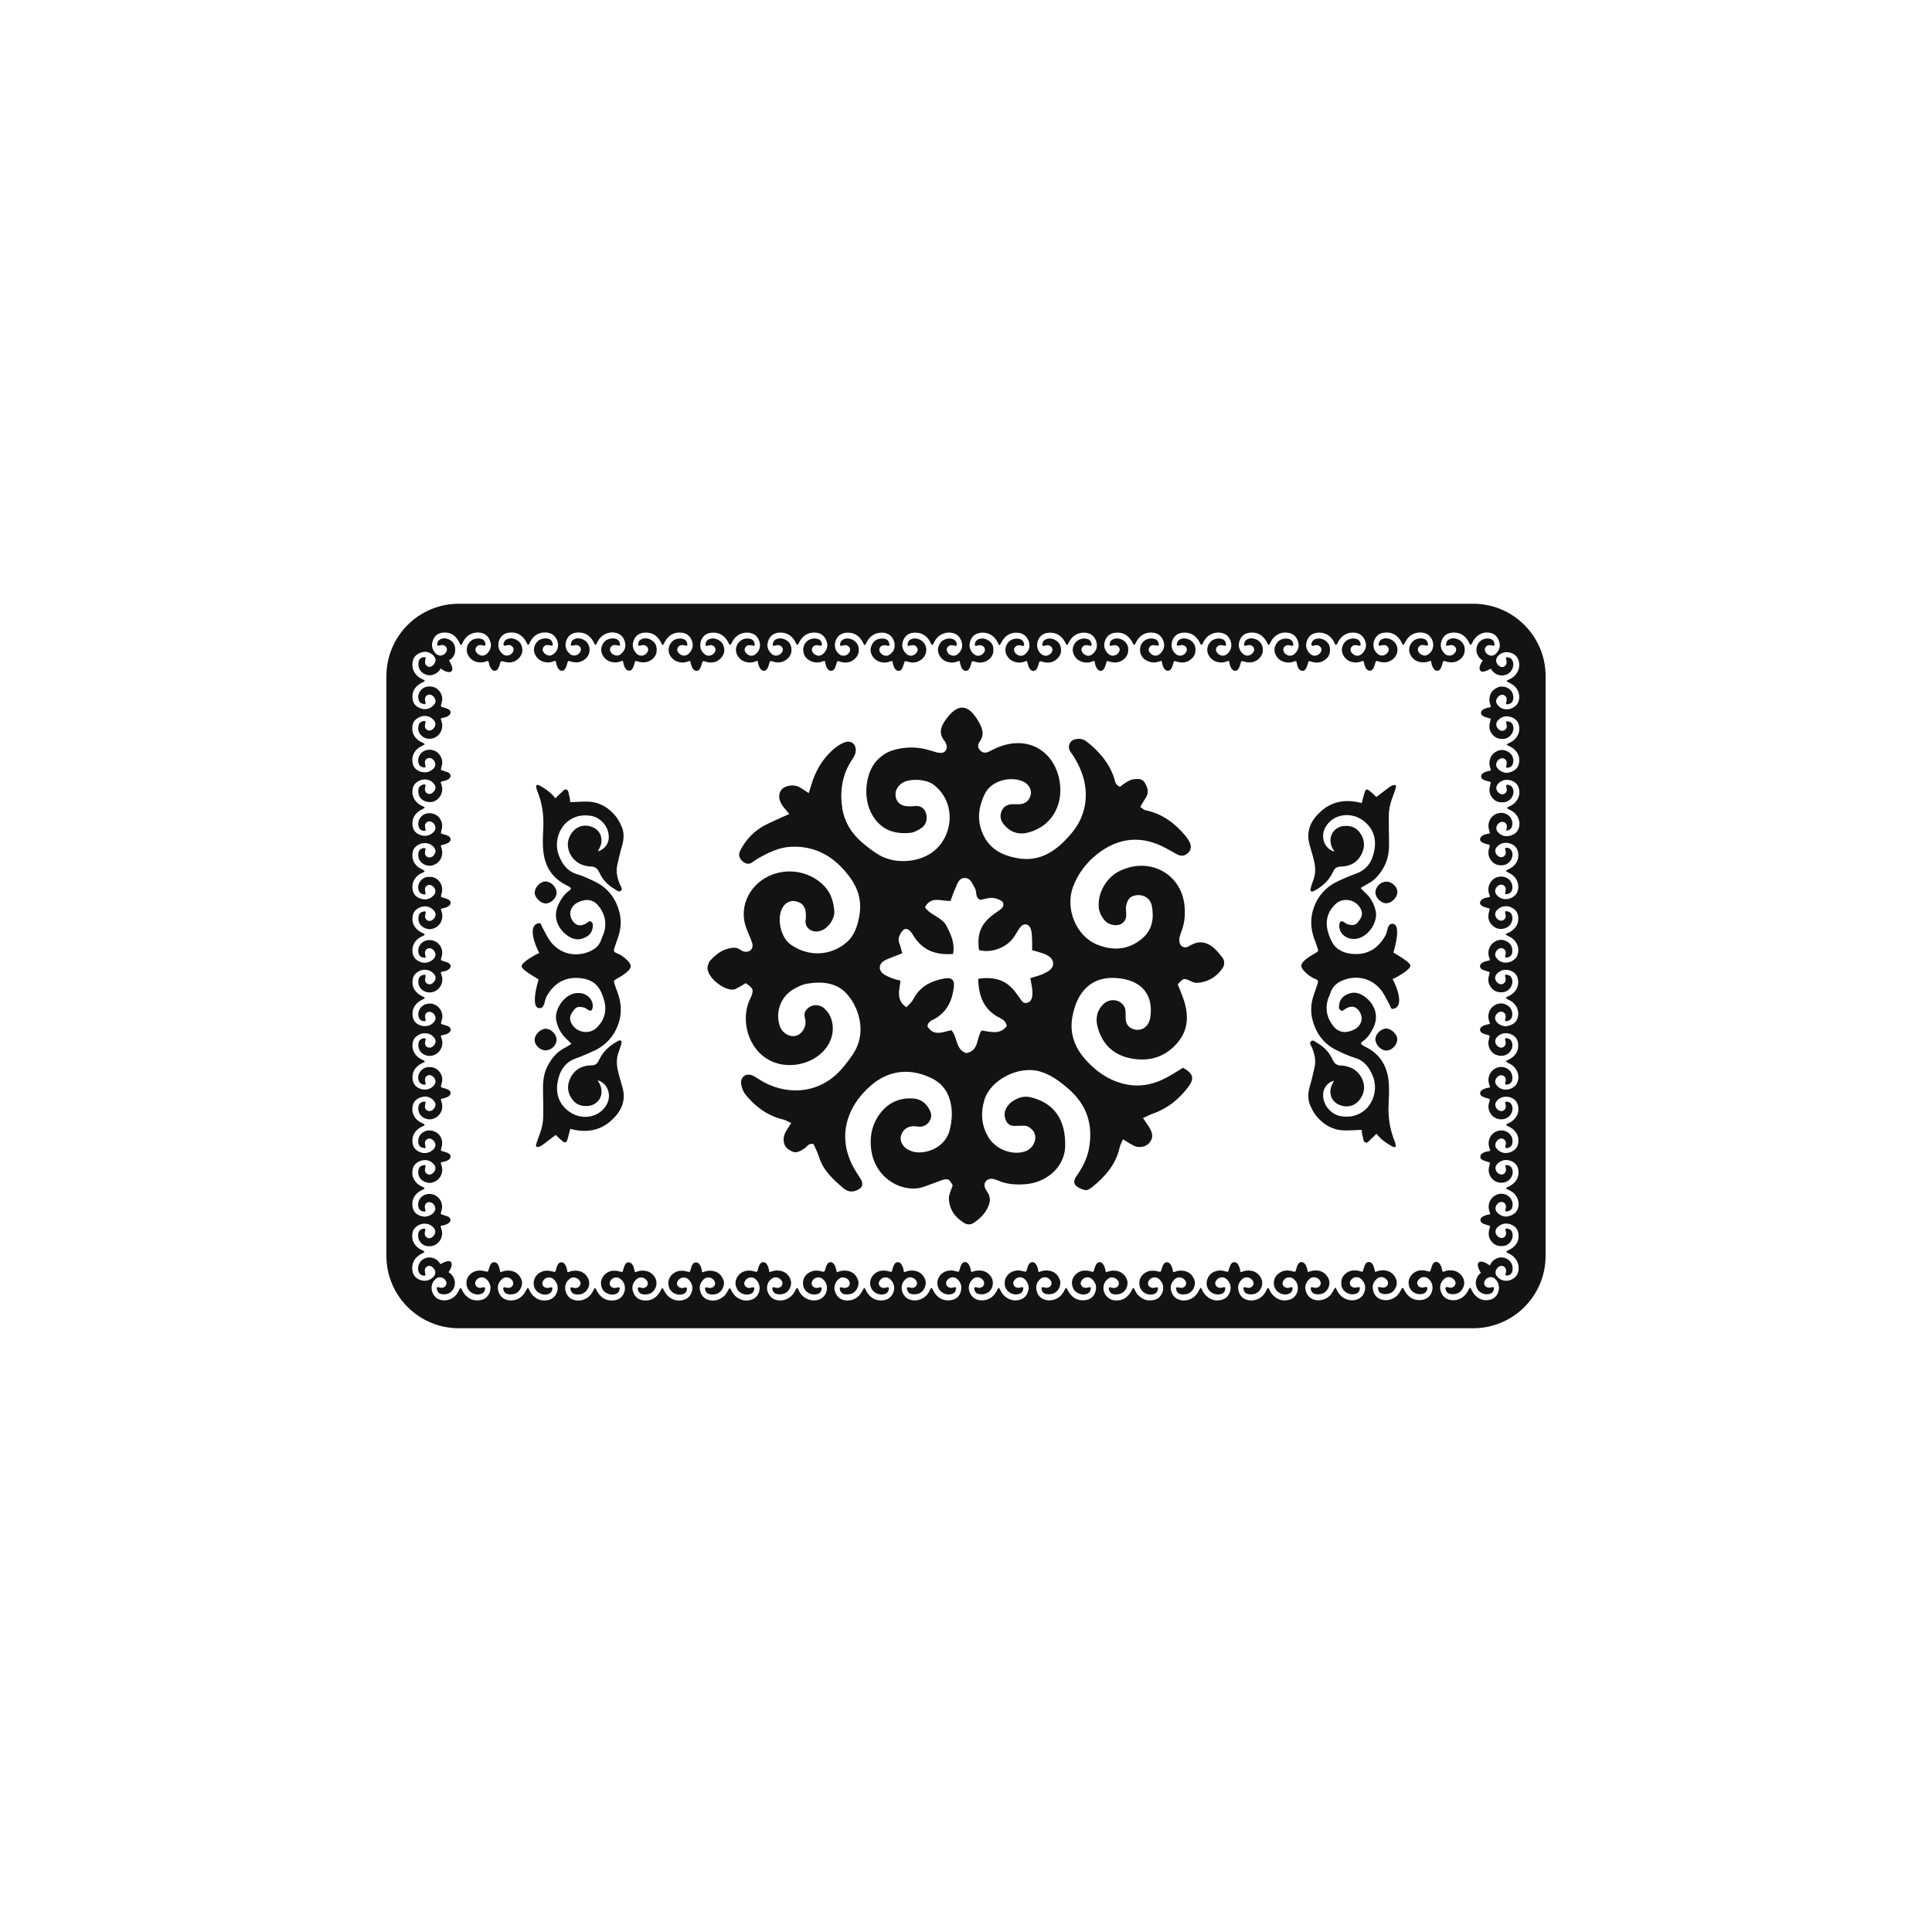 <?xml version="1.0" encoding="utf-8"?>
<!-- Generator: Adobe Illustrator 26.5.0, SVG Export Plug-In . SVG Version: 6.00 Build 0)  -->
<svg version="1.1" id="Layer_1" xmlns="http://www.w3.org/2000/svg" xmlns:xlink="http://www.w3.org/1999/xlink" x="0px" y="0px"
	 viewBox="0 0 500 500" style="enable-background:new 0 0 500 500;" xml:space="preserve">
<style type="text/css">
	.st0{fill:#131313;}
</style>
<g>
	<path class="st0" d="M159.47,246.61c-0.59-0.21-0.7-0.6-0.5-1.16c0.35-0.97,0.66-1.95,1-2.92c0.71-2.05,0.88-4.18,0.37-6.26
		c-0.87-3.6-2.9-6.41-6.29-8.06c-1.56-0.76-3.15-1.5-4.8-2c-2.39-0.72-3.63-2.47-4.52-4.57c-1.43-3.38-0.23-7.47,2.67-9.41
		c1.67-1.12,3.53-1.4,5.46-1.1c2.83,0.44,4.94,3.18,4.67,5.95c-0.15,1.54-1.31,2.88-2.8,3.24c0.21-0.43,0.47-0.85,0.64-1.3
		c0.73-1.87,0.16-4.26-2.38-5.09c-2.97-0.97-5.11,0.99-5.83,3.26c-0.85,2.7,0.99,5.85,3.73,6.69c0.66,0.2,1.37,0.36,2.06,0.37
		c1.15,0.02,1.74,0.63,2.18,1.6c0.84,1.83,2.18,3.23,3.92,4.23c0.49,0.28,1.04,0.91,1.6,0.48c0.62-0.48,0.01-1.09-0.2-1.61
		c-0.69-1.68-1.11-3.4-0.67-5.22c0.38-1.58,0.7-3.17,1.17-4.72c0.54-1.78,0.64-3.53-0.12-5.22c-0.46-1.02-1.03-2.06-1.77-2.89
		c-1.82-2.07-4.11-3.37-6.94-3.44c-1.49-0.04-2.99,0.1-4.55,0.15c-0.06-0.49-0.06-1.04-0.22-1.54c-0.19-0.6-0.17-1.57-0.78-1.75
		c-0.6-0.17-1.07,0.66-1.56,1.05c-0.44,0.35-0.82,0.8-1.26,1.24c-1.18-1.52-2.62-2.48-4.14-3.34c-0.2-0.11-0.59-0.22-0.78-0.04
		c-0.18,0.16-0.05,0.49-0.01,0.72c0.04,0.26,0.14,0.53,0.24,0.78c1.25,3.07,1.71,6.26,1.54,9.56c-0.09,1.63-0.15,3.26-0.08,4.89
		c0.19,4.38,1.93,7.85,6.01,9.88c0.24,0.12,0.49,0.24,0.72,0.38c0.63,0.4,0.67,0.64,0.05,1.07c-1.26,0.87-2.03,2.1-2.7,3.41
		c-1.63,3.21-0.29,6.16,1.82,7.88c1.35,1.1,2.92,1.73,4.69,0.97c1.09-0.46,1.98-1.19,2.21-2.41c0.12-0.6,0.31-1.39-0.31-1.82
		c-0.55-0.37-0.98,0.27-1.43,0.51c-0.93,0.47-1.85,0.67-2.74-0.03c-0.99-0.77-1.5-2.27-1.17-3.32c0.49-1.6,1.78-2.28,3.24-2.65
		c1.56-0.39,2.93,0.1,3.94,1.34c1.64,2.02,2.23,4.32,1.49,6.87c-0.18,0.62-0.51,1.2-0.7,1.82c-0.51,1.65-1.7,2.62-3.22,3.23
		c-3.87,1.57-7.93,0.34-10.22-3.01c-0.73-1.07-1.26-2.28-1.91-3.41c-0.17-0.29-0.21-1.05-0.78-0.98c-2.96,0.4-1.29,5.22,0.05,7.73
		c-0.45,0.21-0.81,0.34-1.12,0.54c-0.87,0.54-1.79,1.02-2.55,1.68c-1.21,1.05-1.21,1.37,0.08,2.4c1.04,0.83,2.25,1.47,3.42,2.21
		c-1.17,3.88-1.57,7.78,0.47,7.43c1.13-0.2,1.04-2.02,1.59-3.01c1.98-3.54,4.94-5.25,9.03-4.71c2.02,0.27,3.76,1.11,4.79,2.98
		c0.44,0.8,0.77,1.68,1.03,2.56c0.81,2.73,0.22,5.16-1.8,7.19c-2.09,2.11-5.79,1.26-6.82-1.54c-0.47-1.28,0.24-2.19,0.94-3.1
		c0.68-0.88,1.64-0.73,2.55-0.51c0.35,0.08,0.65,0.38,0.98,0.57c0.72,0.44,1.08,0.29,1.22-0.52c0.32-1.82-1.19-3.55-3.16-3.79
		c-3.9-0.49-6.88,4.25-6.25,7.09c0.42,1.91,1.28,3.56,2.76,4.88c0.39,0.35,0.74,0.74,1.17,1.17c-0.69,0.41-1.22,0.77-1.79,1.06
		c-2.02,1.04-3.33,2.66-4.38,4.66c-1.17,2.23-1.25,4.57-1.18,6.97c0.05,1.96,0.05,3.91,0.05,5.87c0,1.59-0.29,3.12-0.85,4.61
		c-0.34,0.91-0.67,1.83-0.97,2.76c-0.07,0.22-0.05,0.61,0.08,0.7c0.16,0.11,0.51,0.05,0.74-0.03c0.3-0.11,0.59-0.29,0.85-0.48
		c1.13-0.84,2.24-1.69,3.37-2.55c0.56,0.51,1.16,1.14,1.84,1.65c0.64,0.48,0.93,0.36,1.18-0.4c0.29-0.92,0.5-1.87,0.76-2.82
		c0.26,0.06,0.51,0.13,0.77,0.18c3.67,0.8,7.04,0.2,9.87-2.38c2.52-2.3,3.87-5.06,2.86-8.57c-0.3-1.04-0.6-2.08-0.89-3.13
		c-0.48-1.74-0.8-3.5-0.32-5.28c0.24-0.88,0.62-1.73,0.86-2.61c0.09-0.32,0.23-0.83-0.04-1.05c-0.24-0.19-0.64,0.03-0.89,0.17
		c-2.12,1.13-3.8,2.72-4.82,4.91c-0.41,0.88-0.9,1.3-1.94,1.31c-2.46,0.04-4.41,1.09-5.49,3.4c-0.77,1.66-0.77,3.31,0.23,4.95
		c1.06,1.76,2.57,2.35,4.54,2.15c1.78-0.18,3.24-1.63,3.34-3.41c0.07-1.14-0.29-2.16-1.02-3.22c2.52,0.67,3.74,3.71,2.38,6.24
		c-1.87,3.46-6.5,4.23-9.75,1.85c-2.44-1.79-3.46-4.34-3.02-7.3c0.43-2.92,1.72-5.36,4.76-6.45c0.97-0.35,1.93-0.73,2.87-1.15
		c1.13-0.51,2.31-0.97,3.35-1.64c2.51-1.62,4.19-3.93,5-6.79c0.7-2.47,0.5-4.94-0.37-7.36c-0.28-0.76-0.57-1.52-0.82-2.3
		c-0.29-0.9-0.22-0.91,0.6-1.38c0.89-0.51,1.78-1.04,2.55-1.7c1.36-1.16,1.34-1.86,0.12-3.1
		C161.47,247.69,160.56,247.01,159.47,246.61z"/>
	<path class="st0" d="M141.24,271.83c1.5-0.03,2.82-1.35,2.8-2.82c-0.01-1.37-1.51-2.82-2.86-2.77c-1.37,0.05-2.8,1.51-2.82,2.87
		C138.35,270.52,139.77,271.85,141.24,271.83z"/>
	<path class="st0" d="M141.25,233.82c1.3,0,2.76-1.41,2.8-2.69c0.05-1.46-1.43-3.02-2.85-3.01c-1.38,0.01-2.74,1.39-2.82,2.87
		C138.31,232.23,139.92,233.82,141.25,233.82z"/>
	<path class="st0" d="M364.03,248.73c-1.04-0.83-2.25-1.47-3.42-2.21c1.17-3.88,1.57-7.78-0.47-7.43c-1.13,0.2-1.04,2.02-1.59,3.01
		c-1.98,3.54-4.94,5.25-9.03,4.71c-2.02-0.27-3.76-1.11-4.78-2.98c-0.44-0.8-0.77-1.68-1.03-2.56c-0.81-2.73-0.22-5.16,1.8-7.19
		c2.09-2.11,5.79-1.26,6.82,1.54c0.47,1.28-0.24,2.19-0.94,3.1c-0.68,0.88-1.64,0.73-2.55,0.51c-0.35-0.08-0.65-0.38-0.98-0.57
		c-0.72-0.44-1.08-0.29-1.22,0.52c-0.32,1.82,1.19,3.55,3.16,3.79c3.9,0.49,6.88-4.25,6.25-7.09c-0.42-1.91-1.28-3.56-2.76-4.88
		c-0.39-0.35-0.74-0.74-1.17-1.17c0.69-0.41,1.22-0.77,1.79-1.06c2.02-1.04,3.33-2.66,4.38-4.66c1.17-2.23,1.25-4.57,1.18-6.97
		c-0.05-1.96-0.05-3.91-0.05-5.87c0-1.59,0.29-3.12,0.85-4.61c0.34-0.91,0.67-1.83,0.97-2.76c0.07-0.22,0.05-0.61-0.08-0.7
		c-0.16-0.11-0.51-0.05-0.74,0.03c-0.3,0.11-0.59,0.29-0.85,0.48c-1.13,0.84-2.24,1.69-3.37,2.55c-0.56-0.51-1.16-1.14-1.84-1.65
		c-0.64-0.48-0.93-0.36-1.18,0.4c-0.29,0.92-0.5,1.87-0.76,2.82c-0.26-0.06-0.51-0.13-0.77-0.18c-3.67-0.8-7.04-0.2-9.87,2.38
		c-2.52,2.3-3.87,5.06-2.86,8.57c0.3,1.04,0.6,2.08,0.89,3.13c0.48,1.74,0.8,3.5,0.32,5.28c-0.24,0.88-0.62,1.73-0.86,2.61
		c-0.09,0.32-0.23,0.83,0.04,1.05c0.24,0.19,0.64-0.03,0.89-0.17c2.12-1.13,3.8-2.72,4.82-4.91c0.41-0.88,0.9-1.3,1.94-1.31
		c2.46-0.04,4.41-1.09,5.49-3.4c0.77-1.66,0.77-3.31-0.23-4.95c-1.06-1.76-2.57-2.35-4.54-2.15c-1.78,0.18-3.24,1.63-3.34,3.41
		c-0.07,1.14,0.29,2.16,1.02,3.22c-2.52-0.67-3.74-3.71-2.38-6.24c1.87-3.46,6.5-4.23,9.75-1.85c2.44,1.79,3.46,4.34,3.02,7.3
		c-0.43,2.92-1.72,5.36-4.76,6.45c-0.97,0.35-1.93,0.73-2.87,1.15c-1.13,0.51-2.31,0.97-3.35,1.64c-2.51,1.62-4.19,3.93-5,6.79
		c-0.7,2.47-0.5,4.94,0.37,7.36c0.28,0.76,0.57,1.52,0.82,2.3c0.29,0.9,0.22,0.91-0.6,1.38c-0.89,0.51-1.78,1.04-2.55,1.7
		c-1.36,1.16-1.34,1.86-0.12,3.1c0.81,0.82,1.71,1.51,2.81,1.91c0.59,0.21,0.7,0.6,0.5,1.16c-0.35,0.97-0.66,1.95-1,2.92
		c-0.71,2.05-0.88,4.18-0.37,6.26c0.87,3.6,2.9,6.41,6.29,8.06c1.56,0.76,3.15,1.5,4.8,2c2.39,0.72,3.63,2.47,4.52,4.57
		c1.43,3.38,0.23,7.47-2.67,9.41c-1.67,1.12-3.53,1.4-5.46,1.1c-2.83-0.44-4.94-3.18-4.67-5.95c0.15-1.54,1.31-2.88,2.8-3.24
		c-0.21,0.43-0.47,0.85-0.64,1.3c-0.73,1.87-0.16,4.26,2.38,5.09c2.97,0.97,5.11-0.99,5.83-3.26c0.85-2.7-0.99-5.85-3.73-6.69
		c-0.66-0.2-1.37-0.36-2.06-0.37c-1.15-0.02-1.74-0.63-2.18-1.6c-0.84-1.83-2.18-3.23-3.92-4.23c-0.49-0.28-1.04-0.91-1.6-0.48
		c-0.62,0.48-0.01,1.09,0.2,1.61c0.69,1.68,1.11,3.4,0.67,5.22c-0.38,1.58-0.7,3.17-1.17,4.72c-0.54,1.78-0.64,3.53,0.12,5.22
		c0.46,1.02,1.03,2.06,1.77,2.89c1.82,2.07,4.11,3.37,6.94,3.44c1.49,0.04,2.99-0.1,4.55-0.15c0.06,0.49,0.06,1.04,0.22,1.54
		c0.19,0.6,0.17,1.57,0.78,1.75c0.6,0.17,1.07-0.66,1.56-1.05c0.44-0.35,0.82-0.8,1.26-1.24c1.18,1.52,2.62,2.48,4.14,3.34
		c0.2,0.11,0.59,0.22,0.78,0.04c0.18-0.16,0.05-0.49,0.01-0.72c-0.04-0.26-0.14-0.53-0.24-0.78c-1.25-3.07-1.71-6.26-1.54-9.56
		c0.09-1.63,0.15-3.26,0.08-4.89c-0.19-4.38-1.93-7.85-6.01-9.88c-0.24-0.12-0.49-0.24-0.72-0.38c-0.63-0.4-0.67-0.64-0.05-1.07
		c1.26-0.87,2.03-2.1,2.7-3.41c1.63-3.21,0.29-6.16-1.82-7.88c-1.35-1.1-2.92-1.73-4.69-0.97c-1.09,0.46-1.98,1.19-2.21,2.41
		c-0.12,0.6-0.31,1.39,0.31,1.82c0.55,0.37,0.98-0.27,1.43-0.51c0.93-0.47,1.85-0.67,2.74,0.03c0.99,0.77,1.5,2.27,1.17,3.32
		c-0.49,1.6-1.78,2.28-3.24,2.65c-1.56,0.39-2.93-0.1-3.94-1.34c-1.64-2.02-2.23-4.32-1.49-6.87c0.18-0.62,0.51-1.2,0.7-1.82
		c0.51-1.65,1.7-2.62,3.22-3.23c3.87-1.57,7.93-0.34,10.22,3.01c0.73,1.07,1.26,2.28,1.91,3.41c0.17,0.29,0.21,1.05,0.78,0.98
		c2.96-0.4,1.29-5.22-0.05-7.73c0.45-0.21,0.81-0.34,1.12-0.54c0.87-0.54,1.79-1.02,2.55-1.68
		C365.32,250.09,365.32,249.76,364.03,248.73z"/>
	<path class="st0" d="M358.76,228.17c-1.5,0.03-2.82,1.35-2.8,2.82c0.01,1.37,1.51,2.82,2.86,2.77c1.37-0.05,2.8-1.51,2.82-2.87
		C361.65,229.48,360.23,228.15,358.76,228.17z"/>
	<path class="st0" d="M358.75,266.18c-1.3,0-2.76,1.41-2.8,2.69c-0.05,1.46,1.43,3.02,2.85,3.01c1.38-0.01,2.74-1.39,2.82-2.87
		C361.69,267.77,360.08,266.18,358.75,266.18z"/>
	<path class="st0" d="M312.02,244.09c-1.59-0.52-2.92-0.06-4.34,0.79c-1.41,0.84-2.65-0.21-2.46-1.93c0.07-0.66,0.3-1.31,0.54-1.93
		c0.84-2.18,1.03-4.37,0.78-6.74c-0.84-8.06-8.92-12.68-16.8-8.86c-3.4,1.65-5.62,5.6-5.4,9.18c0.09,1.43,0.69,2.6,1.58,3.63
		c0.95,1.08,2.73,1.5,3.97,1c1.41-0.57,1.66-1.72,1.55-3.08c-0.05-0.67-0.11-1.38,0.06-2.01c0.27-1.03,0.74-1.99,1.92-2.32
		c2.16-0.6,4.28,0.45,4.68,2.66c0.57,3.15,0.18,6.12-2.5,8.4c-3.55,3.02-7.58,3.22-11.61,1.6c-5.55-2.23-8.38-9.38-6.29-14.97
		c1.32-3.54,3.6-6.43,6.5-8.66c4.54-3.48,9.69-4.58,15.2-2.43c1.77,0.69,3.43,1.69,5.1,2.62c0.94,0.52,1.8,0.59,2.68-0.06
		c0.94-0.69,1.27-1.69,0.79-2.81c-0.3-0.69-0.75-1.35-1.24-1.93c-2.73-3.24-5.98-5.68-10.25-6.54c-0.42-0.08-0.78-0.48-1.39-0.86
		c0.54-0.9,1-1.71,1.5-2.5c0.86-1.35,0.36-2.62-0.33-3.79c-0.64-1.09-1.81-1.02-2.86-0.88c-0.63,0.08-1.26,0.39-1.82,0.72
		c-0.64,0.37-1.21,0.86-1.72,1.23c-1.31-0.5-1.28-1.59-1.58-2.45c-1.34-3.87-3.91-6.78-7.06-9.26c-0.92-0.72-1.95-0.82-3.01-0.58
		c-1.3,0.29-1.96,1.73-1.36,2.92c0.26,0.51,0.67,0.94,0.97,1.43c1.68,2.73,2.91,5.59,3.14,8.86c0.3,4.18-0.99,7.9-3.56,10.99
		c-3.68,4.42-8.04,7.79-14.41,6.51c-3.97-0.8-7.09-2.48-8.77-6.55c-1.46-3.55-0.87-6.83,0.62-9.98c1.79-3.77,7.3-4.77,10.29-3.07
		c1.26,0.72,1.93,2.1,1.6,3.33c-0.4,1.46-1.34,2.25-2.87,2.36c-0.57,0.04-1.16-0.01-1.73-0.01c-1.38,0.01-2.44,0.56-2.95,1.88
		c-0.49,1.28-0.2,2.43,0.7,3.48c1.68,1.95,3.79,2.62,6.23,1.98c5.91-1.56,8.79-6.71,8.24-12.32c-0.77-7.83-7.42-13.21-16.08-9.74
		c-0.8,0.32-1.56,0.75-2.34,1.12c-0.75,0.36-1.48,0.4-2.14-0.2c-0.77-0.7-0.83-1.6-0.27-2.35c1.44-1.93,0.64-3.66-0.35-5.36
		c-2.64-4.57-5.4-4.63-8.49-0.25c-1.15,1.63-1.83,3.43-0.31,5.29c0.24,0.29,0.42,0.65,0.54,1.01c0.4,1.16-0.26,2.23-1.48,2.2
		c-0.84-0.02-1.68-0.34-2.49-0.59c-3.3-1.05-6.61-1.1-9.92-0.08c-1.69,0.52-3.06,1.5-4.26,2.82c-2.52,2.79-3.71,9.19-1.04,13.86
		c2.19,3.82,5.63,5.08,9.77,4.68c1.08-0.1,2.2-0.71,3.11-1.36c1.21-0.86,1.49-2.6,0.98-3.91c-0.55-1.4-1.59-1.82-2.99-1.66
		c-0.48,0.05-0.96,0.07-1.44,0.06c-1.83-0.05-2.91-0.8-3.29-2.24c-0.39-1.5,0.32-3.05,1.79-3.9c2-1.15,6.14-0.89,8,0.56
		c5.69,4.44,5.13,12.52,0.52,16.75c-3.65,3.35-10.22,3.97-14.54,1.49c-1.65-0.95-3.19-2.16-4.64-3.41
		c-2.71-2.33-4.49-5.31-5.02-8.85c-0.67-4.52,0.02-8.82,2.68-12.68c0.37-0.54,0.7-1.18,0.79-1.81c0.28-1.99-1.21-3.2-3.03-2.41
		c-1.04,0.45-2.03,1.11-2.88,1.87c-2.71,2.44-4.49,5.48-5.53,8.97c-0.2,0.68-0.42,1.36-0.7,2.24c-0.96-0.62-1.65-1.13-2.39-1.55
		c-1.39-0.77-3.64-0.48-4.57,0.55c-0.96,1.05-0.91,2.74,0.18,4.26c0.48,0.68,1.05,1.29,1.76,2.15c-0.95,0.41-1.64,0.69-2.31,1.01
		c-1.73,0.83-3.54,1.53-5.14,2.56c-2.3,1.47-4.07,3.51-5.3,5.98c-0.51,1.03-0.16,1.94,0.58,2.62c0.73,0.68,1.64,1.01,2.61,0.3
		c0.46-0.34,0.94-0.67,1.44-0.96c2.68-1.53,5.44-2.9,8.6-3.04c6.56-0.29,11.41,2.78,15.18,7.88c2.09,2.83,3.05,5.95,2.53,9.49
		c-0.4,2.73-1.22,5.45-3.22,7.24c-4.04,3.61-9.91,4.05-14.64,0.68c-2.54-1.81-3.54-6.43-2.27-9.2c0.68-1.47,2.06-2.28,3.44-2.01
		c1.68,0.32,2.54,1.19,2.74,2.88c0.08,0.66,0.07,1.36-0.03,2.02c-0.29,2.03,1.77,3.64,4.2,2.65c1.79-0.73,3.42-3.1,3.23-5.07
		c-0.23-2.31-0.82-4.49-2.51-6.3c-3.39-3.61-8.73-4.83-13.47-3.08c-5.44,2-8.8,7.77-6.96,13.4c0.47,1.45,1.21,2.82,1.67,4.27
		c0.5,1.57-0.68,2.68-2.25,2.23c-0.27-0.08-0.54-0.23-0.76-0.39c-1.14-0.84-2.3-0.58-3.54-0.22c-1.74,0.51-3.03,1.66-4.23,2.9
		c-0.37,0.38-0.59,0.99-0.71,1.53c-0.66,2.89,5.19,7.21,7.4,5.79c0.32-0.21,0.69-0.35,1.02-0.54c0.42-0.24,0.82-0.5,1.39-0.84
		c1.94,1.27,2.1,1.62,1.53,3.24c-0.16,0.45-0.41,0.87-0.6,1.31c-2.47,6.05,0.37,13.78,6.62,16c5.02,1.78,11.43-0.21,14.01-4.93
		c1.68-3.08,1.21-6.91-1.12-9.03c-1.58-1.44-3.9-1.11-4.96,0.65c-0.52,0.87-0.1,1.65,0,2.49c0.21,1.84-1.08,3.64-2.67,3.93
		c-1.54,0.28-3.29-0.79-3.89-2.37c-1.37-3.62,0.11-7.83,3.52-9.76c1.07-0.61,2.25-1.2,3.45-1.4c3.97-0.68,7.91-0.28,10.6,2.98
		c3.06,3.69,4.84,10.02,1.26,15.31c-0.86,1.27-1.8,2.5-2.8,3.67c-5.42,6.29-13.42,7.12-20.15,3.57c-0.93-0.49-1.79-1.13-2.72-1.63
		c-1.76-0.95-3.46,0.04-3.24,2.01c0.11,0.99,0.55,2.08,1.18,2.85c2.55,3.12,5.68,5.43,9.69,6.39c0.68,0.16,1.3,0.56,2.09,0.91
		c-0.56,0.87-0.99,1.5-1.37,2.15c-0.91,1.56-0.79,3.56,0.43,4.49c1.54,1.18,2.38,1.3,4.42-0.1c0.66-0.46,1.07-1.47,2.32-1.06
		c0.45,1.04,1.04,2.14,1.4,3.31c1.08,3.51,3.67,5.82,6.3,8.08c0.55,0.47,1.38,0.86,2.08,0.86c0.77-0.01,1.67-0.35,2.27-0.84
		c0.73-0.6,0.66-1.54,0.15-2.37c-0.65-1.06-1.37-2.09-1.96-3.19c-2.37-4.48-2.8-9.18-0.82-13.85c1.16-2.73,2.98-5.06,5.3-7.1
		c4.71-4.17,10.46-4.71,16.04-1.86c2.03,1.04,3.53,2.66,4.29,4.86c0.98,2.81,0.88,5.6,0.15,8.49c-0.98,3.88-5.05,6.05-8.64,5.7
		c-0.82-0.08-1.69-0.41-2.4-0.85c-1.3-0.8-1.88-2.27-1.55-3.43c0.43-1.49,1.51-2.37,3.16-2.47c0.57-0.03,1.15,0.13,1.72,0.13
		c2.08-0.01,3.54-2.16,2.67-4.04c-0.85-1.84-2.2-3.11-4.38-3.26c-4.06-0.28-7.08,1.44-9.21,4.79c-1.55,2.45-2.02,5.2-1.72,8.04
		c0.86,8.16,8.55,11.82,13.65,10.03c1.53-0.54,3.05-1.13,4.58-1.68c1.63-0.58,2-0.39,2.91,1.3c-0.38,1.21-1.01,2.3-0.99,3.36
		c0.08,2.79,1.54,4.89,3.9,6.35c0.92,0.57,1.86,0.5,2.7-0.11c1.5-1.08,2.81-2.33,3.57-4.07c0.53-1.22,0.65-2.45-0.07-3.58
		c-0.65-1.01-1.4-2.07-0.42-3.11c0.92-0.97,2.15-0.41,3.24-0.03c0.09,0.03,0.17,0.09,0.26,0.12c2.11,0.84,4.31,0.93,6.53,0.78
		c5.64-0.38,10.23-4.52,10.39-9.74c0.2-7.01-2.92-11.41-9.13-12.81c-2.14-0.49-4.83,0.77-5.99,2.65c-0.72,1.16-0.71,2.38-0.13,3.57
		c0.54,1.12,1.56,1.31,2.7,1.22c0.58-0.05,1.16,0.01,1.73-0.03c1.08-0.08,1.8,0.5,2.47,1.25c1.34,1.53,0.49,4.82-2.49,5.53
		c-3.44,0.83-7.37-0.9-9.15-4c-1.74-3.03-1.89-6.26-0.91-9.48c1.58-5.24,8.93-8.9,14.28-7.37c2.97,0.85,5.31,2.64,7.57,4.61
		c4.68,4.1,6.32,9.23,5.22,15.3c-0.49,2.7-1.73,5.07-3.3,7.28c-0.56,0.78-0.78,1.73-0.09,2.38c0.64,0.6,1.59,1.03,2.46,1.16
		c0.55,0.09,1.28-0.4,1.79-0.81c3.34-2.71,6.1-5.84,7.06-10.22c0.15-0.7,0.55-1.35,0.87-2.12c1.08,0.64,1.94,1.25,2.88,1.7
		c1.31,0.64,3.11,0.23,3.94-0.77c0.93-1.12,1-2.25,0.14-3.73c-0.51-0.88-1.13-1.71-1.78-2.7c1-0.45,1.76-0.86,2.56-1.14
		c3.76-1.31,6.7-3.7,9.09-6.82c1.72-2.25,1.44-3.47-1.28-5.06c-1.41,0.84-2.85,1.8-4.37,2.6c-3.61,1.91-7.39,2.56-11.42,1.46
		c-3.75-1.02-6.69-3.15-9.3-5.99c-2.95-3.21-4.3-6.9-3.58-11.11c1.12-6.54,4.97-11.13,12.55-10.05c5.61,0.8,8.35,4.28,7.68,9.82
		c-0.3,2.48-2.05,3.85-4.1,3.36c-1.5-0.36-2.22-1.24-2.32-2.86c-0.06-0.95,0.12-2.01-0.24-2.83c-0.89-2.04-3.72-2.51-5.38-0.99
		c-1.81,1.66-2.25,3.78-1.63,6.07c1.18,4.39,4.05,7.19,8.49,8.08c4.77,0.95,8.97-0.24,12.2-4.06c2.77-3.28,2.89-6.99,1.66-10.87
		c-0.46-1.45-1.09-2.84-1.62-4.2c1.54-1.69,1.53-1.67,3.34-0.85c0.51,0.23,1.09,0.49,1.62,0.46c2.74-0.18,4.94-1.41,6.54-3.66
		c0.69-0.98,0.72-2.05,0-2.96C315.15,246.28,313.96,244.73,312.02,244.09z M270.01,252.02c-1.02,0.47-2.13,0.73-3.37,1.13
		c0.12,0.63,0.24,1.15,0.32,1.67c0.1,0.66,0.23,1.33,0.23,2c0,1.07-0.06,2.24-1.26,2.67c-1.23,0.44-1.62-0.72-2.19-1.44
		c-0.42-0.53-0.78-1.1-1.2-1.62c-2.35-2.9-5.41-3.72-9.39-3.12c0.12,4.25,1.28,7.6,4.9,9.75c0.96,0.57,2.19,0.88,2.51,2.44
		c-1.66,2.34-4.07,1.55-6.52,1.19c-1.35,1.87-0.63,5.22-3.92,5.85c-2.87-0.81-2.22-4.15-3.93-5.93c-2.21,0.47-4.53,1.67-6.16-0.97
		c0.06-1.25,1.13-1.54,1.9-1.98c3.13-1.79,4.46-4.64,4.91-8.04c0.26-1.98-0.48-2.75-2.44-2.39c-3.44,0.63-6.36,2.06-8.05,5.39
		c-0.39,0.78-1.15,1.37-1.76,2.05c-2.85-1.88-1.76-4.4-1.56-6.89c-0.8-0.22-1.54-0.35-2.2-0.63c-0.86-0.36-1.81-0.7-2.47-1.32
		c-1.05-0.98-0.85-2.4,0.4-3.15c0.89-0.54,1.91-0.84,2.88-1.24c0.59-0.24,1.18-0.46,1.86-0.73c-0.29-1.02-0.46-1.85-0.77-2.64
		c-0.36-0.91-0.11-1.69,0.32-2.47c0.85-1.52,1.77-1.59,2.86-0.21c0.29,0.38,0.51,0.81,0.78,1.21c2.34,3.48,5.68,4.6,9.95,4.29
		c0.56-2.75-0.53-4.95-1.63-7.17c-1.18-2.37-4.11-2.76-5.64-4.91c1.58-2.99,4.16-1.58,6.62-1.64c0.39-1.04,0.76-2.21,1.27-3.31
		c0.54-1.18,0.9-2.79,2.62-2.63c1.41,0.13,1.77,1.59,2.42,2.63c0.59,0.94-0.03,2.42,1.39,3.03c0.98-0.18,2.01-0.53,3.03-0.52
		c0.81,0.01,1.68,0.33,2.4,0.74c0.71,0.41,0.72,1.44,0.09,2c-0.57,0.51-1.24,0.91-1.86,1.36c-3.47,2.54-4.54,5.04-3.99,9.4
		c2.88,0.82,6.67-0.39,8.69-2.89c0.72-0.89,1.21-1.96,1.89-2.89c0.94-1.29,2.33-1.12,2.84,0.38c0.27,0.79,0.28,1.69,0.32,2.54
		c0.05,0.94,0.01,1.88,0.01,2.89c1.01,0.3,1.92,0.52,2.81,0.84c1.31,0.47,2.66,1.21,2.63,2.71
		C272.5,250.82,271.14,251.5,270.01,252.02z"/>
	<path class="st0" d="M381.25,156.25h-262.5c-10.36,0-18.75,8.39-18.75,18.75v150c0,10.36,8.39,18.75,18.75,18.75h262.5
		c10.36,0,18.75-8.39,18.75-18.75V175C400,164.64,391.61,156.25,381.25,156.25z M389.73,214.92c0.5,0.06,0.92-0.11,1.26-0.46
		c0.12-0.12,0.22-0.29,0.27-0.45c0.37-1.05,0.05-2.51-1.21-3.22c-1.75-0.99-3.83-0.13-4.56,1.59c-0.33,0.78-0.37,1.59-0.13,2.41
		c0.04,0.14,0.08,0.27,0.13,0.41c0.14,0.38,0.19,0.49-0.29,0.56c-0.32,0.05-0.63,0.12-0.93,0.22c-0.23,0.08-0.46,0.19-0.67,0.33
		c-0.15,0.09-0.28,0.23-0.38,0.37c-0.3,0.38-0.2,0.95,0.2,1.23c0.29,0.21,0.62,0.34,0.97,0.44c0.34,0.1,0.69,0.19,1.03,0.29
		c0.07,0.02,0.16,0.19,0.14,0.27c-0.02,0.07-0.04,0.14-0.06,0.21c-0.07,0.24-0.14,0.48-0.2,0.72c-0.27,1.16,0.01,2.2,0.8,3.08
		c0.57,0.64,1.31,0.97,2.17,1.02c0.43,0.02,0.85,0,1.26-0.15c1.11-0.42,1.72-1.23,1.89-2.38c0.07-0.47-0.05-0.92-0.28-1.34
		c-0.1-0.19-0.26-0.34-0.45-0.45c-0.29-0.16-0.59-0.26-0.92-0.22c-0.14,0.01-0.27,0.15-0.24,0.29c0.03,0.14,0.06,0.28,0.09,0.42
		c0.03,0.14,0.06,0.28,0.08,0.42c0.08,0.74-0.57,1.45-1.44,1.28c-0.62-0.12-1.43-0.95-1.26-1.86c0.05-0.29,0.18-0.54,0.37-0.76
		c0.54-0.61,1.21-0.99,2.04-1.05c0.65-0.05,1.28,0.05,1.87,0.34c0.98,0.48,1.52,1.28,1.64,2.35c0.18,1.61-0.48,2.84-1.8,3.74
		c-0.32,0.22-0.69,0.37-1.04,0.55c-0.06,0.03-0.13,0.06-0.19,0.1c-0.05,0.04-0.1,0.11-0.1,0.16c0,0.06,0.03,0.15,0.08,0.18
		c0.34,0.19,0.7,0.36,1.03,0.55c0.93,0.54,1.59,1.31,1.89,2.36c0.23,0.81,0.2,1.62-0.13,2.41c-0.15,0.37-0.38,0.69-0.69,0.94
		c-0.81,0.67-1.73,0.99-2.78,0.84c-0.81-0.12-1.47-0.54-1.96-1.19c-0.38-0.51-0.38-1.17-0.02-1.71c0.2-0.3,0.45-0.54,0.79-0.7
		c0.54-0.26,1.17-0.08,1.5,0.43c0.16,0.25,0.22,0.53,0.18,0.82c-0.04,0.28-0.11,0.56-0.16,0.84c-0.03,0.13,0.12,0.27,0.26,0.27
		c0.41,0,0.77-0.14,1.09-0.38c0.17-0.13,0.3-0.3,0.38-0.51c0.39-1.03,0.09-2.52-1.16-3.25c-1.39-0.82-3.38-0.5-4.39,1.14
		c-0.51,0.83-0.62,1.74-0.39,2.68c0.06,0.24,0.17,0.47,0.25,0.7c0.08,0.23,0.02,0.38-0.19,0.4c-0.47,0.04-0.91,0.15-1.35,0.32
		c-0.3,0.12-0.58,0.29-0.77,0.56c-0.08,0.11-0.15,0.24-0.19,0.38c-0.08,0.3,0.01,0.56,0.22,0.78c0.23,0.23,0.52,0.37,0.83,0.47
		c0.44,0.14,0.88,0.27,1.32,0.42c0.05,0.02,0.11,0.12,0.1,0.17c-0.07,0.31-0.15,0.62-0.23,0.93c-0.32,1.34,0.02,2.49,1.06,3.38
		c1.01,0.87,2.18,1.03,3.4,0.51c1-0.43,1.52-1.26,1.65-2.33c0.05-0.44-0.07-0.85-0.26-1.24c-0.11-0.23-0.3-0.4-0.52-0.52
		c-0.29-0.16-0.6-0.21-0.93-0.21c-0.08,0-0.21,0.14-0.19,0.22c0.05,0.28,0.12,0.55,0.16,0.83c0.06,0.37-0.04,0.71-0.28,1
		c-0.3,0.36-0.81,0.5-1.26,0.34c-0.66-0.22-1.2-0.94-1.17-1.63c0.02-0.38,0.16-0.69,0.4-0.97c0.38-0.44,0.85-0.76,1.41-0.93
		c1.19-0.36,2.26-0.07,3.2,0.7c0.58,0.47,0.85,1.14,0.93,1.87c0.18,1.71-0.55,2.97-1.98,3.85c-0.36,0.22-0.76,0.39-1.14,0.59
		c-0.1,0.05-0.1,0.19,0,0.25c0.12,0.07,0.24,0.15,0.37,0.21c0.25,0.13,0.51,0.25,0.76,0.39c0.7,0.4,1.25,0.95,1.61,1.67
		c0.49,0.97,0.55,1.98,0.18,3c-0.12,0.34-0.32,0.64-0.58,0.89c-0.7,0.68-1.54,1.03-2.51,1.03c-0.99-0.01-1.79-0.47-2.37-1.25
		c-0.38-0.5-0.38-1.06-0.07-1.61c0.19-0.35,0.48-0.62,0.84-0.8c0.71-0.35,1.6,0.16,1.67,0.95c0.03,0.29-0.03,0.57-0.11,0.84
		c-0.04,0.13-0.04,0.28-0.03,0.42c0,0.05,0.08,0.11,0.13,0.15c0.02,0.02,0.07,0.02,0.1,0.01c0.14-0.02,0.28-0.05,0.42-0.08
		c0.73-0.15,1.1-0.64,1.18-1.34c0.16-1.47-0.54-2.5-1.87-3c-1.63-0.62-3.25,0.39-3.85,1.5c-0.47,0.86-0.57,1.75-0.31,2.69
		c0.08,0.27,0.18,0.54,0.26,0.8c-0.06,0.06-0.11,0.13-0.17,0.15c-0.24,0.07-0.48,0.12-0.73,0.17c-0.35,0.07-0.68,0.2-1,0.38
		c-0.22,0.13-0.4,0.29-0.55,0.5c-0.19,0.29-0.15,0.74,0.08,1c0.14,0.16,0.31,0.3,0.51,0.37c0.3,0.12,0.6,0.23,0.9,0.33
		c0.2,0.07,0.41,0.11,0.62,0.17c0.22,0.07,0.3,0.2,0.25,0.39c-0.08,0.31-0.19,0.62-0.25,0.93c-0.23,1.08,0.03,2.05,0.74,2.9
		c0.72,0.86,1.67,1.16,2.77,1.1c1.4-0.08,2.36-1.11,2.6-2.3c0.11-0.55,0-1.06-0.25-1.55c-0.1-0.19-0.25-0.35-0.45-0.45
		c-0.29-0.15-0.59-0.25-0.91-0.27c-0.13,0-0.28,0.15-0.26,0.28c0.05,0.28,0.13,0.55,0.16,0.84c0.07,0.52-0.18,0.99-0.65,1.25
		c-0.3,0.17-0.61,0.17-0.93,0.05c-0.49-0.19-0.83-0.55-1.03-1.03c-0.16-0.38-0.15-0.77,0.03-1.14c0.06-0.13,0.13-0.26,0.22-0.36
		c0.86-0.94,1.9-1.36,3.17-1.04c0.17,0.04,0.35,0.09,0.51,0.15c1.17,0.47,1.81,1.35,1.91,2.6c0.12,1.39-0.43,2.5-1.49,3.37
		c-0.39,0.32-0.83,0.55-1.29,0.74c-0.13,0.06-0.26,0.11-0.34,0.24c-0.05,0.07-0.06,0.14,0.01,0.19c0.15,0.1,0.3,0.19,0.45,0.28
		c0.25,0.14,0.51,0.25,0.76,0.4c0.88,0.55,1.5,1.3,1.79,2.31c0.18,0.63,0.19,1.27,0.03,1.9c-0.28,1.1-1.03,1.76-2.08,2.12
		c-0.3,0.1-0.62,0.16-0.94,0.2c-0.44,0.06-0.85-0.08-1.25-0.23c-0.47-0.18-0.88-0.48-1.21-0.86c-0.51-0.59-0.53-1.35-0.07-1.97
		c0.17-0.23,0.38-0.42,0.64-0.56c0.6-0.32,1.34-0.09,1.65,0.52c0.12,0.23,0.14,0.48,0.11,0.73c-0.04,0.28-0.11,0.56-0.17,0.83
		c-0.02,0.09,0.1,0.21,0.19,0.22c0.33,0.01,0.64-0.05,0.93-0.21c0.33-0.18,0.54-0.44,0.66-0.8c0.31-0.98,0.04-2.45-1.33-3.18
		c-1.87-1.01-3.84,0.12-4.47,1.61c-0.33,0.78-0.38,1.59-0.14,2.41c0.08,0.27,0.18,0.54,0.27,0.8c-0.07,0.05-0.12,0.12-0.18,0.13
		c-0.31,0.08-0.63,0.13-0.94,0.22c-0.27,0.08-0.54,0.19-0.79,0.32c-0.15,0.08-0.29,0.21-0.41,0.33c-0.37,0.39-0.31,1,0.11,1.32
		c0.29,0.22,0.62,0.35,0.96,0.45c0.34,0.1,0.69,0.18,1.02,0.3c0.07,0.03,0.14,0.16,0.15,0.25c0.01,0.1-0.05,0.21-0.07,0.31
		c-0.06,0.24-0.14,0.48-0.19,0.72c-0.37,1.75,0.68,3.41,2.15,3.83c1.16,0.34,2.26,0.23,3.18-0.66c0.48-0.47,0.74-1.05,0.81-1.7
		c0.06-0.47-0.06-0.92-0.28-1.34c-0.07-0.12-0.17-0.23-0.28-0.32c-0.32-0.25-0.67-0.39-1.09-0.37c-0.14,0.01-0.27,0.15-0.25,0.28
		c0.05,0.24,0.11,0.48,0.15,0.73c0.11,0.67-0.28,1.25-0.86,1.41c-0.18,0.05-0.35,0.06-0.52,0.01c-0.51-0.15-0.88-0.45-1.13-0.91
		c-0.26-0.48-0.25-0.96,0.01-1.43c0.09-0.15,0.19-0.3,0.32-0.43c0.89-0.88,1.95-1.13,3.15-0.83c0.14,0.03,0.27,0.08,0.4,0.14
		c1.13,0.46,1.76,1.31,1.88,2.51c0.16,1.71-0.6,2.96-2.03,3.83c-0.33,0.2-0.69,0.36-1.04,0.55c-0.08,0.04-0.08,0.23,0,0.28
		c0.12,0.07,0.24,0.15,0.37,0.22c0.22,0.12,0.45,0.21,0.67,0.34c0.63,0.36,1.16,0.83,1.53,1.47c0.59,1.01,0.72,2.08,0.32,3.19
		c-0.19,0.52-0.51,0.94-0.96,1.26c-0.82,0.59-1.74,0.82-2.74,0.62c-0.8-0.16-1.44-0.6-1.87-1.31c-0.26-0.43-0.24-0.88-0.04-1.33
		c0.15-0.33,0.39-0.6,0.69-0.8c0.55-0.37,1.4-0.27,1.76,0.41c0.12,0.23,0.16,0.47,0.13,0.72c-0.04,0.25-0.1,0.49-0.16,0.73
		c-0.05,0.23,0.12,0.39,0.38,0.37c0.33-0.02,0.63-0.14,0.9-0.32c0.21-0.14,0.36-0.34,0.45-0.59c0.38-1.04,0.07-2.52-1.18-3.24
		c-1.79-1.02-3.9-0.12-4.62,1.64c-0.31,0.75-0.33,1.53-0.11,2.31c0.07,0.24,0.16,0.47,0.25,0.71c0.03,0.08-0.06,0.24-0.15,0.25
		c-0.39,0.05-0.78,0.1-1.14,0.25c-0.26,0.11-0.52,0.23-0.76,0.38c-0.14,0.09-0.26,0.24-0.36,0.38c-0.22,0.32-0.16,0.83,0.14,1.07
		c0.13,0.11,0.28,0.23,0.44,0.3c0.26,0.11,0.54,0.19,0.8,0.29c0.33,0.12,0.71,0.1,0.97,0.37c0.02,0.33-0.11,0.63-0.19,0.93
		c-0.29,1.03-0.12,1.97,0.47,2.85c0.84,1.25,2.52,1.73,3.89,1.15c1.04-0.44,1.6-1.27,1.72-2.39c0.05-0.44-0.07-0.85-0.27-1.24
		c-0.1-0.19-0.25-0.34-0.44-0.46c-0.28-0.17-0.58-0.26-0.92-0.24c-0.14,0.01-0.28,0.14-0.26,0.27c0.05,0.28,0.12,0.56,0.16,0.84
		c0.03,0.21-0.01,0.42-0.1,0.62c-0.36,0.78-1.13,0.8-1.62,0.57c-0.48-0.22-0.79-0.61-0.94-1.11c-0.11-0.39-0.07-0.78,0.15-1.13
		c0.42-0.67,1.04-1.08,1.79-1.26c0.79-0.18,1.57-0.1,2.3,0.26c0.74,0.36,1.26,0.92,1.51,1.72c0.36,1.17,0.18,2.26-0.5,3.26
		c-0.39,0.57-0.9,1.01-1.51,1.33c-0.28,0.15-0.58,0.28-0.86,0.43c-0.05,0.03-0.13,0.11-0.12,0.15c0.03,0.09,0.09,0.21,0.17,0.25
		c0.21,0.13,0.45,0.21,0.67,0.34c0.28,0.16,0.56,0.32,0.81,0.51c1.15,0.92,1.66,2.11,1.48,3.58c-0.11,0.85-0.51,1.55-1.24,2.03
		c-0.64,0.42-1.34,0.66-2.12,0.63c-0.95-0.05-1.71-0.47-2.28-1.21c-0.38-0.49-0.4-1.05-0.1-1.61c0.23-0.43,0.57-0.72,1.03-0.89
		c0.25-0.09,0.49-0.07,0.73,0.03c0.54,0.23,0.84,0.72,0.77,1.28c-0.04,0.28-0.11,0.56-0.16,0.84c-0.03,0.13,0.12,0.29,0.25,0.29
		c0.37,0,0.7-0.12,1.01-0.31c0.22-0.14,0.37-0.33,0.46-0.57c0.4-1.04,0.08-2.53-1.14-3.25c-1.64-0.97-3.78-0.29-4.59,1.5
		c-0.35,0.78-0.39,1.58-0.16,2.4c0.07,0.24,0.16,0.47,0.25,0.71c0.05,0.13-0.06,0.28-0.21,0.31c-0.14,0.02-0.28,0.04-0.42,0.05
		c-0.36,0.04-0.69,0.17-1.02,0.31c-0.23,0.1-0.43,0.24-0.61,0.42c-0.41,0.42-0.35,1.07,0.13,1.39c0.33,0.22,0.71,0.34,1.08,0.46
		c0.27,0.09,0.55,0.15,0.82,0.24c0.06,0.02,0.12,0.07,0.17,0.12c0.02,0.02,0.04,0.06,0.03,0.09c-0.07,0.31-0.15,0.62-0.23,0.93
		c-0.26,1.03-0.07,1.98,0.54,2.84c0.78,1.1,2.34,1.68,3.82,1.1c1.01-0.4,1.7-1.39,1.75-2.49c0.02-0.4-0.09-0.78-0.27-1.13
		c-0.11-0.23-0.29-0.4-0.52-0.52c-0.29-0.15-0.6-0.22-0.92-0.22c-0.08,0-0.2,0.14-0.19,0.22c0.05,0.28,0.11,0.56,0.15,0.83
		c0.05,0.33-0.02,0.64-0.21,0.91c-0.3,0.43-0.83,0.61-1.32,0.43c-0.57-0.21-0.96-0.62-1.13-1.2c-0.11-0.39-0.07-0.79,0.17-1.13
		c0.14-0.2,0.29-0.41,0.48-0.57c0.95-0.8,2.02-1,3.2-0.59c1.22,0.42,1.99,1.42,2.06,2.72c0.1,1.68-0.69,2.86-2.08,3.71
		c-0.33,0.2-0.7,0.36-1.05,0.53c-0.11,0.06-0.13,0.2-0.03,0.25c0.15,0.09,0.31,0.17,0.47,0.26c0.25,0.13,0.51,0.25,0.76,0.4
		c0.66,0.39,1.18,0.92,1.53,1.61c0.5,0.97,0.56,1.98,0.19,3c-0.16,0.44-0.43,0.82-0.8,1.12c-0.6,0.49-1.3,0.73-2.06,0.82
		c-0.51,0.06-0.99-0.08-1.45-0.3c-0.39-0.19-0.73-0.45-1.02-0.77c-0.52-0.58-0.55-1.32-0.11-1.97c0.19-0.27,0.43-0.47,0.72-0.62
		c0.75-0.37,1.69,0.2,1.69,1.04c0,0.21-0.05,0.42-0.09,0.63c-0.02,0.14-0.06,0.28-0.09,0.42c-0.02,0.12,0.14,0.3,0.26,0.27
		c0.24-0.05,0.5-0.08,0.73-0.16c0.39-0.14,0.65-0.42,0.78-0.82c0.36-1.17-0.06-2.58-1.37-3.26c-1.69-0.87-3.35,0-4.08,1.05
		c-0.63,0.91-0.77,1.9-0.49,2.96c0.07,0.27,0.18,0.54,0.27,0.8c-0.06,0.06-0.1,0.13-0.15,0.15c-0.28,0.07-0.56,0.12-0.83,0.2
		c-0.3,0.1-0.6,0.21-0.89,0.35c-0.23,0.11-0.4,0.29-0.55,0.5c-0.2,0.29-0.16,0.73,0.07,1c0.17,0.19,0.37,0.34,0.61,0.42
		c0.33,0.12,0.67,0.23,1.01,0.34c0.14,0.04,0.28,0.07,0.41,0.11c0.2,0.06,0.3,0.21,0.25,0.4c-0.08,0.31-0.19,0.62-0.25,0.93
		c-0.26,1.3,0.12,2.4,1.11,3.27c0.5,0.44,1.08,0.68,1.75,0.7c0.21,0.01,0.43,0,0.64,0c1.24-0.01,2.23-0.98,2.52-1.98
		c0.15-0.54,0.15-1.05-0.03-1.57c-0.14-0.39-0.38-0.68-0.77-0.83c-0.23-0.09-0.46-0.19-0.72-0.16c-0.13,0.01-0.28,0.15-0.25,0.28
		c0.05,0.28,0.12,0.56,0.16,0.84c0.05,0.37-0.06,0.71-0.32,0.98c-0.34,0.37-0.82,0.47-1.27,0.29c-0.49-0.2-0.83-0.55-1.03-1.03
		c-0.16-0.38-0.15-0.77,0.03-1.14c0.08-0.16,0.17-0.32,0.29-0.44c0.82-0.86,1.82-1.22,3.01-0.98c0.24,0.05,0.48,0.14,0.71,0.23
		c1.09,0.46,1.67,1.3,1.8,2.46c0.17,1.52-0.44,2.71-1.66,3.6c-0.31,0.23-0.68,0.39-1.02,0.58c-0.12,0.07-0.25,0.13-0.37,0.2
		c-0.09,0.05-0.12,0.23-0.04,0.27c0.18,0.11,0.37,0.21,0.55,0.32c0.31,0.18,0.63,0.33,0.92,0.55c1.27,0.97,1.82,2.25,1.62,3.84
		c-0.1,0.77-0.45,1.43-1.07,1.91c-0.8,0.62-1.7,0.89-2.71,0.71c-0.81-0.15-1.45-0.58-1.91-1.26c-0.32-0.48-0.33-1.01-0.08-1.53
		c0.17-0.36,0.44-0.64,0.79-0.85c0.78-0.47,1.68,0.12,1.76,0.9c0.02,0.21-0.01,0.43-0.04,0.64c-0.02,0.18-0.09,0.34-0.12,0.52
		c-0.03,0.15,0.09,0.3,0.22,0.3c0.81,0.02,1.4-0.41,1.57-1.16c0.31-1.33-0.24-2.76-1.79-3.35c-0.82-0.31-1.61-0.26-2.38,0.12
		c-0.8,0.4-1.36,1-1.68,1.82c-0.03-0.05-0.07-0.1-0.11-0.14c-0.52-0.38-1.93-1.31-2.73-0.71c-0.79,0.6,0.52,2.68,0.55,2.73
		c-0.02,0.01-0.03,0.02-0.05,0.03c-1.03,0.77-1.6,2.23-1.09,3.64c0.31,0.85,0.93,1.42,1.79,1.72c0.56,0.19,1.12,0.19,1.68,0.01
		c0.44-0.14,0.74-0.41,0.92-0.83c0.1-0.23,0.16-0.47,0.11-0.73c-0.01-0.08-0.14-0.2-0.22-0.19c-0.28,0.05-0.56,0.1-0.84,0.15
		c-0.55,0.09-1.08-0.19-1.34-0.68c-0.14-0.27-0.16-0.54-0.06-0.83c0.23-0.69,0.96-1.29,1.82-1.2c0.29,0.03,0.56,0.13,0.78,0.31
		c0.61,0.48,1,1.1,1.13,1.88c0.09,0.54,0.05,1.07-0.11,1.59c-0.43,1.35-1.41,2.04-2.76,2.17c-1.34,0.12-2.44-0.37-3.34-1.35
		c-0.29-0.32-0.52-0.68-0.71-1.06c-0.11-0.22-0.21-0.45-0.33-0.67c-0.03-0.06-0.12-0.14-0.14-0.13c-0.09,0.04-0.2,0.1-0.25,0.18
		c-0.14,0.24-0.25,0.51-0.4,0.76c-0.19,0.3-0.37,0.61-0.61,0.87c-0.98,1.07-2.2,1.56-3.65,1.39c-1.23-0.15-2.12-0.8-2.6-1.96
		c-0.12-0.29-0.21-0.61-0.25-0.92c-0.15-1.13,0.32-2.01,1.17-2.72c0.57-0.47,1.44-0.44,2-0.05c0.27,0.19,0.49,0.41,0.65,0.7
		c0.31,0.55,0.1,1.25-0.47,1.56c-0.29,0.16-0.6,0.22-0.93,0.16c-0.24-0.04-0.49-0.11-0.73-0.16c-0.07-0.01-0.15,0-0.21,0.03
		c-0.05,0.03-0.12,0.1-0.12,0.16c-0.01,0.36,0.07,0.71,0.28,1.01c0.19,0.28,0.44,0.47,0.76,0.55c0.64,0.17,1.28,0.15,1.9-0.05
		c0.49-0.15,0.89-0.44,1.21-0.85c1.04-1.31,0.91-2.97-0.3-4.16c-0.63-0.62-1.41-0.96-2.3-1c-0.61-0.03-1.21,0.01-1.79,0.25
		c-0.13,0.06-0.27,0.1-0.42,0.15c-0.06-0.09-0.15-0.16-0.18-0.26c-0.05-0.17-0.07-0.35-0.1-0.52c-0.06-0.36-0.19-0.69-0.36-1
		c-0.12-0.22-0.27-0.42-0.47-0.58c-0.4-0.33-1.02-0.28-1.34,0.11c-0.23,0.28-0.38,0.6-0.48,0.95c-0.1,0.34-0.2,0.68-0.31,1.02
		c-0.04,0.12-0.21,0.22-0.34,0.19c-0.21-0.05-0.42-0.08-0.62-0.15c-0.45-0.15-0.91-0.18-1.37-0.17c-0.94,0.02-1.75,0.38-2.39,1.04
		c-0.87,0.89-1.14,1.96-0.77,3.15c0.29,0.96,0.98,1.56,1.91,1.86c0.55,0.18,1.12,0.19,1.68,0.02c0.51-0.16,0.87-0.48,1.02-1
		c0.01-0.03,0.02-0.07,0.03-0.1c0.17-0.58,0.03-0.75-0.54-0.63c-0.17,0.04-0.34,0.09-0.52,0.12c-0.57,0.1-1.25-0.24-1.46-0.84
		c-0.06-0.17-0.08-0.34-0.04-0.52c0.17-0.72,0.97-1.46,1.94-1.34c0.29,0.04,0.56,0.12,0.79,0.3c0.73,0.58,1.19,1.32,1.22,2.28
		c0.01,0.36-0.01,0.71-0.12,1.06c-0.37,1.22-1.19,2.15-2.9,2.3c-1.77,0.15-3.1-0.64-4.03-2.12c-0.19-0.3-0.34-0.62-0.51-0.94
		c-0.07-0.12-0.28-0.11-0.36,0.02c-0.09,0.15-0.17,0.31-0.26,0.47c-0.12,0.22-0.24,0.44-0.37,0.65c-0.37,0.58-0.85,1.05-1.45,1.39
		c-0.97,0.55-2.01,0.71-3.1,0.42c-1.32-0.35-2.04-1.25-2.31-2.54c-0.24-1.15,0.16-2.1,1.02-2.87c0.62-0.55,1.56-0.55,2.17-0.08
		c0.14,0.11,0.27,0.23,0.39,0.36c0.33,0.39,0.42,0.83,0.22,1.3c-0.2,0.47-0.61,0.68-1.1,0.72c-0.17,0.01-0.35-0.03-0.53-0.06
		c-0.21-0.03-0.42-0.07-0.63-0.11c-0.08-0.01-0.23,0.11-0.23,0.18c0,0.07-0.02,0.15-0.01,0.21c0.07,0.24,0.13,0.48,0.23,0.71
		c0.14,0.3,0.4,0.51,0.71,0.61c0.74,0.22,1.48,0.2,2.2-0.09c0.78-0.31,1.24-0.93,1.54-1.69c0.29-0.74,0.25-1.47-0.09-2.18
		c-0.58-1.23-1.57-1.9-2.92-2.05c-0.8-0.09-1.56,0.09-2.29,0.38c-0.08,0.03-0.15-0.01-0.17-0.09c-0.03-0.14-0.05-0.28-0.08-0.41
		c-0.09-0.34-0.18-0.69-0.3-1.02c-0.1-0.27-0.25-0.51-0.46-0.71c-0.47-0.47-1.21-0.4-1.57,0.15c-0.22,0.33-0.34,0.71-0.46,1.08
		c-0.09,0.27-0.17,0.54-0.25,0.82c-0.03,0.09-0.17,0.16-0.26,0.14c-0.24-0.06-0.49-0.1-0.73-0.18c-0.45-0.14-0.91-0.17-1.38-0.14
		c-0.97,0.05-1.79,0.44-2.45,1.16c-0.5,0.54-0.77,1.19-0.77,1.94c0,0.39-0.01,0.78,0.13,1.16c0.33,0.9,0.97,1.48,1.86,1.78
		c0.63,0.21,1.26,0.19,1.89-0.03c0.6-0.22,0.98-0.85,0.91-1.54c-0.01-0.07-0.16-0.18-0.24-0.17c-0.28,0.05-0.56,0.11-0.84,0.15
		c-0.37,0.06-0.71-0.04-1.01-0.25c-0.45-0.31-0.61-0.94-0.37-1.42c0.33-0.64,1.01-1.12,1.84-1.02c0.33,0.04,0.63,0.16,0.87,0.38
		c0.95,0.85,1.38,1.87,1.03,3.16c-0.34,1.25-1.13,2.03-2.39,2.33c-0.9,0.21-1.77,0.1-2.61-0.28c-0.88-0.4-1.53-1.03-2-1.86
		c-0.18-0.31-0.33-0.63-0.5-0.94c-0.05-0.09-0.2-0.07-0.26,0.03c-0.14,0.25-0.28,0.49-0.41,0.75c-0.18,0.35-0.4,0.68-0.65,0.97
		c-1.08,1.25-2.89,1.74-4.38,1.24c-0.56-0.19-1.02-0.5-1.39-0.95c-0.42-0.51-0.66-1.1-0.76-1.74c-0.1-0.62,0.03-1.21,0.34-1.75
		c0.19-0.35,0.45-0.64,0.74-0.91c0.47-0.42,1.02-0.52,1.6-0.36c0.58,0.16,1,0.53,1.23,1.1c0.18,0.45-0.02,1.03-0.45,1.32
		c-0.31,0.21-0.65,0.29-1.02,0.23c-0.28-0.04-0.56-0.1-0.84-0.15c-0.09-0.01-0.2,0.1-0.21,0.2c-0.05,0.54,0.16,0.98,0.56,1.32
		c0.13,0.11,0.31,0.19,0.48,0.23c0.6,0.16,1.21,0.14,1.8-0.03c0.53-0.15,0.96-0.46,1.3-0.89c0.94-1.18,0.9-2.77-0.11-3.93
		c-0.67-0.76-1.51-1.17-2.53-1.21c-0.61-0.02-1.21,0.01-1.78,0.26c-0.13,0.06-0.26,0.1-0.41,0.15c-0.06-0.11-0.12-0.19-0.15-0.29
		c-0.08-0.31-0.13-0.63-0.23-0.93c-0.13-0.41-0.31-0.8-0.64-1.09c-0.19-0.18-0.42-0.27-0.68-0.28c-0.3-0.01-0.55,0.12-0.75,0.35
		c-0.21,0.25-0.34,0.55-0.44,0.85c-0.11,0.3-0.2,0.61-0.27,0.92c-0.1,0.43-0.3,0.41-0.62,0.33c-0.55-0.15-1.1-0.29-1.68-0.28
		c-0.78,0.01-1.47,0.26-2.09,0.71c-0.83,0.6-1.29,1.44-1.32,2.46c-0.04,1.49,0.84,2.52,2.07,2.91c0.52,0.16,1.04,0.18,1.58,0.04
		c0.56-0.16,0.96-0.46,1.12-1.03c0.03-0.1,0.06-0.21,0.08-0.31c0.07-0.3-0.1-0.5-0.39-0.44c-0.21,0.04-0.42,0.1-0.63,0.14
		c-0.33,0.07-0.63,0.02-0.93-0.13c-0.61-0.31-0.84-1-0.47-1.64c0.34-0.59,0.87-0.93,1.59-0.92c0.37,0,0.71,0.1,1,0.33
		c0.73,0.59,1.16,1.33,1.19,2.29c0.02,0.58-0.1,1.14-0.36,1.65c-0.36,0.7-0.9,1.2-1.64,1.45c-1.69,0.56-3.16,0.16-4.41-1.08
		c-0.33-0.33-0.58-0.72-0.8-1.13c-0.11-0.22-0.21-0.45-0.33-0.67c-0.03-0.05-0.12-0.08-0.17-0.08c-0.06,0-0.14,0.05-0.17,0.1
		c-0.1,0.15-0.17,0.31-0.26,0.47c-0.1,0.19-0.19,0.39-0.3,0.57c-0.65,1.05-1.58,1.73-2.79,1.99c-0.82,0.17-1.63,0.1-2.41-0.25
		c-0.43-0.19-0.79-0.48-1.08-0.86c-0.59-0.77-0.82-1.65-0.69-2.62c0.04-0.29,0.15-0.55,0.29-0.8c0.21-0.38,0.48-0.71,0.81-0.99
		c0.31-0.26,0.68-0.37,1.09-0.38c0.77-0.02,1.59,0.62,1.74,1.33c0.03,0.13,0.03,0.29,0,0.42c-0.19,0.75-0.88,1.04-1.47,0.97
		c-0.28-0.04-0.56-0.12-0.84-0.17c-0.17-0.03-0.35,0.17-0.31,0.34c0.06,0.24,0.11,0.49,0.22,0.71c0.18,0.37,0.48,0.62,0.89,0.71
		c0.57,0.14,1.13,0.12,1.7-0.01c0.35-0.08,0.67-0.25,0.95-0.47c1.07-0.85,1.44-2.35,0.85-3.57c-0.59-1.22-1.59-1.89-2.94-2.01
		c-0.76-0.07-1.49,0.06-2.19,0.38c-0.09,0.04-0.24-0.04-0.26-0.13c-0.03-0.14-0.06-0.28-0.07-0.42c-0.05-0.43-0.21-0.83-0.4-1.21
		c-0.11-0.23-0.26-0.42-0.46-0.58c-0.27-0.21-0.57-0.27-0.91-0.18c-0.22,0.06-0.37,0.2-0.51,0.37c-0.22,0.29-0.34,0.62-0.45,0.96
		c-0.11,0.34-0.22,0.68-0.34,1.01c-0.02,0.05-0.11,0.12-0.16,0.11c-0.25-0.04-0.5-0.07-0.73-0.15c-0.56-0.18-1.13-0.23-1.69-0.14
		c-1.33,0.2-2.35,0.86-2.81,2.17c-0.75,2.17,0.73,3.68,2.17,3.94c0.55,0.1,1.07,0.04,1.57-0.14c0.35-0.12,0.62-0.37,0.75-0.72
		c0.09-0.23,0.12-0.48,0.16-0.72c0.02-0.12-0.15-0.27-0.28-0.26c-0.14,0.02-0.28,0.04-0.42,0.07c-0.17,0.03-0.35,0.1-0.52,0.11
		c-0.54,0.03-0.97-0.17-1.26-0.65c-0.18-0.3-0.19-0.61-0.06-0.93c0.29-0.74,1.12-1.31,2.09-1.1c0.25,0.05,0.47,0.18,0.66,0.34
		c0.86,0.69,1.44,1.94,1.02,3.26c-0.36,1.15-1.08,1.91-2.26,2.2c-1.69,0.41-3.09-0.13-4.23-1.39c-0.39-0.43-0.62-0.95-0.87-1.47
		c-0.04-0.09-0.14-0.15-0.22-0.22c-0.02-0.02-0.07-0.02-0.09,0c-0.05,0.05-0.11,0.1-0.14,0.16c-0.17,0.31-0.33,0.63-0.51,0.94
		c-0.63,1.06-1.55,1.75-2.76,2.03c-0.82,0.19-1.63,0.13-2.41-0.21c-0.87-0.38-1.39-1.08-1.7-1.96c-0.03-0.1-0.05-0.21-0.08-0.31
		c-0.43-1.28,0.45-2.65,1.26-3.16c0.39-0.24,0.81-0.29,1.24-0.2c0.59,0.12,1.04,0.48,1.29,1.02c0.37,0.8-0.31,1.71-1.21,1.66
		c-0.21-0.01-0.42-0.08-0.63-0.11c-0.14-0.02-0.28-0.03-0.42-0.05c-0.08-0.01-0.22,0.11-0.22,0.19c-0.06,0.76,0.43,1.44,1.14,1.59
		c0.53,0.11,1.07,0.1,1.59-0.03c0.61-0.14,1.1-0.48,1.48-0.99c0.37-0.5,0.58-1.06,0.63-1.68c0.03-0.43-0.05-0.86-0.23-1.25
		c-0.57-1.29-1.57-1.99-2.97-2.13c-0.46-0.04-0.93-0.02-1.38,0.08c-0.34,0.07-0.63,0.32-1,0.27c-0.18-0.32-0.13-0.69-0.27-1.02
		c-0.1-0.23-0.16-0.47-0.28-0.69c-0.1-0.19-0.23-0.36-0.38-0.51c-0.43-0.45-1.13-0.4-1.5,0.09c-0.22,0.29-0.34,0.62-0.46,0.96
		c-0.1,0.3-0.19,0.61-0.29,0.92c-0.03,0.11-0.23,0.21-0.35,0.19c-0.28-0.06-0.55-0.13-0.83-0.19c-0.86-0.18-1.7-0.15-2.51,0.22
		c-0.53,0.24-0.97,0.6-1.33,1.06c-0.48,0.62-0.64,1.34-0.59,2.11c0.09,1.33,0.96,2.32,2.27,2.63c0.51,0.12,0.99,0.08,1.48-0.06
		c0.43-0.12,0.75-0.39,0.93-0.82c0.08-0.2,0.14-0.4,0.15-0.62c0.01-0.18-0.15-0.35-0.33-0.32c-0.24,0.05-0.49,0.11-0.73,0.15
		c-0.33,0.06-0.64,0-0.93-0.16c-0.6-0.33-0.8-1.07-0.42-1.66c0.48-0.75,1.18-0.99,1.92-0.85c0.25,0.05,0.47,0.16,0.67,0.32
		c0.52,0.41,0.86,0.94,1.06,1.57c0.47,1.46-0.45,3.46-2.14,3.88c-1.74,0.44-3.16-0.04-4.35-1.33c-0.29-0.32-0.5-0.69-0.69-1.08
		c-0.1-0.19-0.19-0.38-0.29-0.57c-0.05-0.09-0.21-0.11-0.26-0.03c-0.06,0.09-0.13,0.17-0.18,0.26c-0.17,0.31-0.31,0.64-0.51,0.94
		c-0.93,1.39-2.23,2.07-3.9,1.96c-1.89-0.12-3.28-1.81-3.01-3.68c0.13-0.89,0.62-1.59,1.39-2.06c0.45-0.28,0.96-0.28,1.44-0.09
		c0.41,0.15,0.73,0.44,0.96,0.82c0.35,0.59,0.14,1.32-0.48,1.64c-0.26,0.13-0.54,0.19-0.83,0.14c-0.25-0.04-0.49-0.11-0.73-0.16
		c-0.27-0.05-0.44,0.09-0.4,0.33c0.02,0.14,0.04,0.28,0.08,0.42c0.19,0.6,0.59,0.95,1.22,1.05c0.39,0.06,0.78,0.06,1.17,0
		c0.75-0.11,1.33-0.47,1.78-1.08c1.04-1.42,0.68-3.15-0.58-4.21c-0.62-0.52-1.34-0.79-2.16-0.83c-0.69-0.03-1.35,0.07-1.98,0.35
		c-0.2,0.09-0.32,0-0.37-0.24c-0.04-0.17-0.06-0.35-0.1-0.53c-0.07-0.35-0.19-0.69-0.37-1c-0.11-0.18-0.24-0.35-0.39-0.5
		c-0.41-0.4-1.07-0.34-1.42,0.1c-0.2,0.26-0.33,0.55-0.43,0.85c-0.12,0.37-0.23,0.75-0.35,1.12c-0.03,0.08-0.18,0.17-0.25,0.16
		c-0.07-0.01-0.14-0.02-0.21-0.04c-0.17-0.04-0.35-0.07-0.52-0.13c-0.41-0.14-0.84-0.16-1.27-0.16c-0.98,0.01-1.82,0.37-2.48,1.07
		c-0.86,0.9-1.11,1.97-0.73,3.16c0.29,0.92,0.95,1.49,1.84,1.8c0.59,0.21,1.19,0.22,1.79,0.02c0.47-0.15,0.81-0.44,0.96-0.92
		c0.05-0.17,0.09-0.34,0.13-0.52c0.04-0.17-0.15-0.35-0.33-0.31c-0.24,0.04-0.49,0.1-0.73,0.15c-0.37,0.08-0.71,0-1.02-0.2
		c-0.28-0.18-0.46-0.44-0.54-0.77c-0.02-0.1-0.03-0.21-0.01-0.32c0.17-0.86,1.1-1.63,2.2-1.36c0.28,0.07,0.53,0.22,0.74,0.41
		c0.94,0.89,1.26,1.97,0.89,3.21c-0.4,1.36-1.35,2.12-2.81,2.26c-1.81,0.17-3.17-0.62-4.12-2.15c-0.19-0.3-0.34-0.62-0.52-0.93
		c-0.04-0.07-0.24-0.07-0.28-0.01c-0.08,0.12-0.16,0.23-0.23,0.36c-0.1,0.19-0.19,0.38-0.3,0.57c-0.62,1.08-1.52,1.78-2.73,2.08
		c-0.86,0.21-1.7,0.16-2.51-0.21c-1.03-0.47-1.57-1.31-1.78-2.39c-0.22-1.11,0.15-2.04,0.97-2.79c0.39-0.36,0.84-0.52,1.37-0.46
		c0.66,0.07,1.15,0.42,1.43,0.99c0.41,0.85-0.18,1.69-1.11,1.72c-0.21,0.01-0.42-0.06-0.63-0.1c-0.17-0.03-0.35-0.05-0.53-0.06
		c-0.09-0.01-0.2,0.11-0.2,0.21c0,0.85,0.49,1.45,1.29,1.58c0.39,0.06,0.78,0.06,1.17,0.01c0.75-0.1,1.34-0.46,1.79-1.06
		c0.35-0.47,0.55-1,0.62-1.58c0.06-0.51-0.06-1-0.28-1.45c-0.59-1.23-1.58-1.89-2.93-2.02c-0.76-0.07-1.49,0.05-2.19,0.37
		c-0.1,0.04-0.24-0.03-0.26-0.11c-0.02-0.1-0.04-0.21-0.06-0.31c-0.04-0.39-0.17-0.77-0.33-1.12c-0.09-0.19-0.2-0.38-0.33-0.55
		c-0.52-0.65-1.36-0.58-1.77,0.13c-0.19,0.34-0.32,0.71-0.42,1.09c-0.07,0.24-0.15,0.48-0.24,0.71c-0.02,0.05-0.12,0.11-0.17,0.1
		c-0.28-0.05-0.56-0.1-0.83-0.18c-0.52-0.15-1.06-0.19-1.59-0.11c-1.16,0.16-2.07,0.74-2.65,1.78c-0.19,0.34-0.31,0.72-0.32,1.12
		c0,0.18,0,0.36-0.01,0.53c-0.03,1.08,0.76,2.2,2.03,2.6c0.56,0.18,1.12,0.18,1.68,0.02c0.48-0.14,0.82-0.43,0.99-0.9
		c0.05-0.13,0.07-0.28,0.1-0.41c0.06-0.32-0.11-0.5-0.4-0.45c-0.21,0.04-0.42,0.1-0.63,0.14c-0.37,0.08-0.71-0.01-1.02-0.2
		c-0.51-0.31-0.69-0.98-0.41-1.5c0.37-0.67,1.06-1.1,1.86-0.99c0.29,0.04,0.55,0.15,0.78,0.33c0.82,0.61,1.49,1.94,1.11,3.14
		c-0.1,0.31-0.19,0.61-0.34,0.9c-0.38,0.69-0.95,1.15-1.69,1.39c-1.44,0.46-2.74,0.17-3.92-0.75c-0.45-0.36-0.81-0.81-1.08-1.31
		c-0.14-0.25-0.25-0.51-0.39-0.76c-0.05-0.09-0.14-0.16-0.2-0.23c-0.18,0.1-0.25,0.27-0.34,0.42c-0.17,0.31-0.32,0.64-0.52,0.93
		c-0.89,1.31-2.14,1.96-3.73,1.9c-1.59-0.06-2.57-0.98-3.02-2.29c-0.49-1.42,0.19-2.66,1.05-3.34c0.49-0.39,1.05-0.42,1.62-0.23
		c0.41,0.14,0.74,0.42,0.97,0.8c0.34,0.54,0.19,1.26-0.35,1.6c-0.31,0.2-0.66,0.27-1.02,0.2c-0.28-0.05-0.55-0.19-0.84-0.14
		c-0.06,0.01-0.13,0.07-0.16,0.12c-0.03,0.06-0.03,0.14-0.03,0.21c0,0.29,0.1,0.56,0.25,0.81c0.17,0.29,0.42,0.49,0.74,0.58
		c0.67,0.19,1.35,0.18,2-0.06c1.03-0.38,1.6-1.17,1.79-2.22c0.19-1.06-0.14-1.97-0.91-2.73c-0.66-0.66-1.46-1-2.4-1.03
		c-0.61-0.02-1.21,0.03-1.78,0.28c-0.12,0.05-0.26,0.09-0.38,0.12c-0.21-0.26-0.19-0.57-0.26-0.84c-0.08-0.31-0.18-0.62-0.32-0.9
		c-0.11-0.23-0.26-0.42-0.45-0.59c-0.42-0.38-1.08-0.32-1.42,0.13c-0.22,0.29-0.36,0.62-0.46,0.96c-0.11,0.34-0.19,0.69-0.31,1.02
		c-0.03,0.07-0.18,0.15-0.26,0.14c-0.25-0.03-0.49-0.09-0.73-0.17c-0.49-0.16-0.98-0.19-1.48-0.14c-1.26,0.12-2.24,0.71-2.82,1.85
		c-0.78,1.53-0.21,3.36,1.37,4.07c0.72,0.32,1.45,0.36,2.18,0.1c0.39-0.14,0.68-0.39,0.82-0.79c0.07-0.2,0.11-0.41,0.16-0.62
		c0.03-0.17-0.15-0.34-0.33-0.31c-0.24,0.05-0.49,0.11-0.73,0.15c-0.33,0.07-0.64,0-0.93-0.15c-0.67-0.35-0.76-1.14-0.43-1.66
		c0.39-0.61,0.96-0.94,1.71-0.88c0.37,0.03,0.69,0.17,0.96,0.42c1.01,0.89,1.31,2.01,0.93,3.29c-0.37,1.26-1.26,2.09-2.83,2.23
		c-1.67,0.15-2.99-0.53-3.92-1.91c-0.26-0.38-0.44-0.81-0.66-1.22c-0.04-0.08-0.23-0.08-0.28,0c-0.06,0.09-0.12,0.17-0.17,0.27
		c-0.12,0.22-0.23,0.44-0.35,0.66c-0.61,1.08-1.5,1.79-2.7,2.1c-0.82,0.21-1.63,0.17-2.41-0.13c-0.55-0.21-0.99-0.56-1.33-1.04
		c-0.44-0.63-0.67-1.33-0.64-2.11c0.05-1.05,0.56-1.82,1.43-2.37c0.41-0.26,0.9-0.26,1.35-0.1c0.6,0.21,1.03,0.62,1.19,1.27
		c0.02,0.1,0.03,0.22,0.01,0.32c-0.17,0.81-0.88,1.1-1.41,1.04c-0.18-0.02-0.35-0.07-0.52-0.11c-0.14-0.03-0.28-0.05-0.42-0.07
		c-0.13-0.02-0.3,0.15-0.27,0.26c0.04,0.21,0.07,0.42,0.14,0.62c0.18,0.51,0.55,0.82,1.09,0.91c0.42,0.07,0.85,0.08,1.28,0.02
		c0.59-0.09,1.09-0.34,1.49-0.77c0.56-0.59,0.86-1.3,0.88-2.12c0.01-0.44-0.11-0.85-0.3-1.24c-0.62-1.21-1.61-1.87-2.96-1.98
		c-0.76-0.06-1.49,0.08-2.19,0.39c-0.07,0.03-0.23-0.08-0.24-0.16c-0.02-0.14-0.04-0.28-0.06-0.42c-0.05-0.43-0.21-0.83-0.41-1.21
		c-0.11-0.23-0.27-0.42-0.47-0.57c-0.28-0.21-0.58-0.25-0.91-0.16c-0.18,0.05-0.33,0.16-0.43,0.31c-0.14,0.21-0.27,0.42-0.37,0.65
		c-0.1,0.23-0.18,0.47-0.23,0.71c-0.24,1.01-0.27,0.85-1.15,0.62c-0.53-0.14-1.05-0.18-1.59-0.14c-1.37,0.1-2.6,1.1-2.97,2.41
		c-0.47,1.67,0.49,3.29,2.18,3.7c0.51,0.12,0.99,0.09,1.48-0.05c0.52-0.15,0.86-0.49,1.01-1.01c0.04-0.14,0.06-0.28,0.08-0.42
		c0.03-0.19-0.12-0.37-0.31-0.33c-0.28,0.05-0.56,0.12-0.84,0.17c-0.54,0.09-1.08-0.18-1.35-0.67c-0.15-0.26-0.17-0.54-0.07-0.83
		c0.28-0.81,1.15-1.4,2.14-1.17c0.25,0.06,0.46,0.18,0.66,0.35c0.89,0.74,1.4,1.97,0.99,3.27c-0.42,1.33-1.38,2.13-2.8,2.27
		c-1.72,0.17-3.05-0.54-4.01-1.95c-0.2-0.29-0.33-0.63-0.5-0.94c-0.05-0.09-0.11-0.18-0.18-0.26c-0.05-0.06-0.14-0.07-0.18-0.02
		c-0.1,0.14-0.2,0.29-0.29,0.45c-0.18,0.31-0.32,0.64-0.53,0.93c-0.9,1.25-2.12,1.88-3.66,1.82c-1.66-0.06-2.68-1.06-3.08-2.5
		c-0.37-1.31,0.31-2.57,1.2-3.19c0.44-0.31,0.94-0.35,1.43-0.2c0.5,0.15,0.9,0.45,1.12,0.93c0.41,0.89-0.22,1.69-1.11,1.72
		c-0.17,0.01-0.35-0.04-0.53-0.07c-0.18-0.03-0.35-0.07-0.52-0.1c-0.14-0.02-0.29,0.1-0.3,0.23c-0.04,0.89,0.62,1.47,1.18,1.56
		c0.54,0.09,1.07,0.08,1.59-0.05c0.57-0.14,1.04-0.46,1.4-0.93c0.41-0.52,0.64-1.12,0.68-1.77c0.03-0.43-0.07-0.85-0.25-1.25
		c-0.58-1.29-1.6-1.97-2.99-2.1c-0.76-0.07-1.49,0.06-2.19,0.38c-0.09,0.04-0.22-0.05-0.24-0.15c-0.07-0.31-0.12-0.63-0.21-0.94
		c-0.08-0.27-0.19-0.54-0.33-0.78c-0.1-0.18-0.26-0.34-0.42-0.48c-0.26-0.22-0.58-0.27-0.9-0.17c-0.13,0.04-0.26,0.12-0.36,0.22
		c-0.12,0.12-0.24,0.27-0.31,0.43c-0.12,0.26-0.23,0.52-0.31,0.8c-0.32,1.08-0.23,1.1-1.36,0.81c-0.81-0.21-1.62-0.2-2.41,0.13
		c-0.37,0.15-0.7,0.35-1,0.61c-0.75,0.65-1.11,1.47-1.09,2.45c0.02,1.43,0.91,2.49,2.32,2.81c0.55,0.13,1.06,0.06,1.58-0.11
		c0.35-0.12,0.61-0.36,0.77-0.7c0.09-0.2,0.16-0.4,0.18-0.61c0.02-0.25-0.14-0.43-0.37-0.39c-0.24,0.05-0.49,0.11-0.73,0.15
		c-0.33,0.06-0.64-0.02-0.93-0.18c-0.55-0.31-0.75-1.03-0.43-1.58c0.48-0.8,1.22-1.06,2-0.91c0.25,0.05,0.47,0.17,0.66,0.33
		c0.73,0.6,1.16,1.39,1.16,2.32c0,1.19-0.62,2.6-2.19,3.09c-1.76,0.56-3.83-0.18-4.87-1.95c-0.2-0.34-0.36-0.69-0.55-1.04
		c-0.04-0.08-0.21-0.07-0.27,0.02c-0.06,0.09-0.12,0.18-0.17,0.27c-0.15,0.28-0.29,0.58-0.46,0.85c-0.62,0.98-1.47,1.63-2.6,1.92
		c-0.82,0.21-1.63,0.16-2.42-0.14c-0.34-0.13-0.65-0.31-0.9-0.57c-0.8-0.81-1.22-1.77-1.04-2.91c0.14-0.89,0.63-1.58,1.41-2.05
		c0.46-0.27,0.96-0.26,1.44-0.06c0.37,0.15,0.67,0.41,0.89,0.74c0.39,0.57,0.22,1.32-0.38,1.67c-0.29,0.17-0.6,0.23-0.93,0.17
		c-0.25-0.04-0.49-0.11-0.73-0.16c-0.07-0.01-0.15-0.01-0.21,0.02c-0.06,0.03-0.14,0.09-0.15,0.13c-0.02,0.48,0.11,0.92,0.46,1.26
		c0.15,0.15,0.33,0.27,0.55,0.32c0.64,0.17,1.28,0.15,1.9-0.03c0.41-0.12,0.78-0.35,1.08-0.68c0.97-1.05,1.16-2.52,0.35-3.74
		c-0.65-0.99-1.59-1.51-2.76-1.59c-0.72-0.05-1.42,0.05-2.09,0.36c-0.13,0.06-0.29-0.04-0.32-0.18c-0.04-0.17-0.08-0.35-0.1-0.52
		c-0.06-0.36-0.19-0.69-0.34-1.01c-0.12-0.26-0.31-0.48-0.54-0.65c-0.38-0.28-0.95-0.21-1.26,0.14c-0.19,0.22-0.33,0.47-0.42,0.74
		c-0.11,0.3-0.21,0.61-0.28,0.92c-0.16,0.66-0.28,0.57-0.83,0.44c-0.1-0.02-0.21-0.05-0.31-0.08c-0.45-0.15-0.91-0.17-1.38-0.14
		c-1.1,0.06-2,0.53-2.64,1.42c-0.68,0.93-0.8,1.98-0.35,3.04c0.33,0.8,0.96,1.32,1.78,1.59c0.59,0.2,1.19,0.2,1.79,0
		c0.43-0.14,0.75-0.41,0.9-0.84c0.07-0.2,0.11-0.41,0.15-0.62c0.03-0.13-0.12-0.29-0.25-0.28c-0.14,0.01-0.28,0.02-0.42,0.05
		c-0.17,0.03-0.35,0.09-0.52,0.11c-0.41,0.05-0.78-0.08-1.07-0.37c-0.44-0.45-0.45-0.84-0.25-1.26c0.39-0.84,1.24-1.25,2.12-1.02
		c0.32,0.08,0.58,0.27,0.81,0.5c1.82,1.79,0.77,4.75-1.32,5.24c-1.48,0.49-3.34-0.02-4.48-1.49c-0.17-0.22-0.32-0.47-0.46-0.72
		c-0.11-0.18-0.19-0.38-0.29-0.57c-0.05-0.1-0.11-0.17-0.23-0.2c-0.09-0.02-0.18,0.02-0.25,0.15c-0.14,0.25-0.27,0.5-0.41,0.75
		c-0.27,0.51-0.62,0.96-1.08,1.31c-1.11,0.86-2.34,1.17-3.72,0.8c-1.27-0.35-1.96-1.24-2.24-2.48c-0.25-1.1,0.1-2.04,0.9-2.82
		c0.41-0.39,0.89-0.59,1.46-0.51c0.65,0.09,1.14,0.43,1.41,1.01c0.37,0.78-0.14,1.61-1.04,1.69c-0.17,0.02-0.35-0.02-0.53-0.04
		c-0.21-0.03-0.42-0.09-0.63-0.12c-0.13-0.02-0.28,0.12-0.28,0.25c0,0.37,0.12,0.7,0.33,1c0.19,0.27,0.46,0.44,0.79,0.52
		c0.57,0.13,1.14,0.12,1.7-0.02c0.57-0.14,1.04-0.47,1.4-0.93c0.36-0.46,0.56-0.99,0.66-1.56c0.08-0.47-0.02-0.93-0.2-1.36
		c-0.55-1.29-1.54-2.02-2.93-2.18c-0.8-0.09-1.56,0.05-2.3,0.37c-0.08,0.03-0.23-0.07-0.24-0.16c-0.02-0.14-0.04-0.28-0.06-0.42
		c-0.08-0.42-0.2-0.83-0.42-1.21c-0.11-0.18-0.24-0.36-0.39-0.5c-0.44-0.42-1.16-0.34-1.5,0.16c-0.2,0.3-0.33,0.63-0.44,0.97
		c-0.08,0.24-0.13,0.48-0.21,0.72c-0.04,0.13-0.08,0.28-0.21,0.37c-0.35-0.01-0.69-0.14-1.03-0.21c-1.13-0.25-2.2-0.1-3.15,0.6
		c-0.35,0.26-0.63,0.57-0.86,0.94c-0.48,0.78-0.54,1.63-0.32,2.48c0.27,1,0.98,1.63,1.97,1.94c0.52,0.17,1.04,0.16,1.58,0.03
		c0.65-0.16,1.17-0.7,1.16-1.47c0-0.19-0.15-0.35-0.33-0.31c-0.24,0.04-0.49,0.11-0.73,0.15c-0.41,0.07-0.78-0.04-1.1-0.29
		c-0.4-0.31-0.55-0.9-0.32-1.35c0.43-0.85,1.2-1.19,2.03-1.03c0.25,0.05,0.47,0.17,0.67,0.32c0.85,0.65,1.46,2,1.06,3.15
		c-0.09,0.27-0.17,0.55-0.3,0.8c-0.35,0.7-0.92,1.17-1.66,1.43c-1.79,0.63-3.65-0.08-4.68-1.45c-0.21-0.28-0.38-0.6-0.56-0.91
		c-0.11-0.18-0.2-0.38-0.31-0.56c-0.05-0.1-0.2-0.11-0.26-0.02c-0.11,0.18-0.21,0.37-0.32,0.55c-0.14,0.25-0.26,0.51-0.43,0.74
		c-0.97,1.36-2.3,2.01-3.96,1.84c-1.23-0.12-2.13-0.76-2.62-1.92c-0.06-0.13-0.1-0.27-0.14-0.4c-0.53-1.43,0.27-2.7,1.09-3.31
		c0.53-0.4,1.35-0.41,1.91-0.04c0.27,0.18,0.5,0.4,0.67,0.68c0.32,0.54,0.13,1.26-0.42,1.58c-0.29,0.17-0.6,0.24-0.93,0.18
		c-0.25-0.04-0.49-0.11-0.73-0.16c-0.23-0.04-0.38,0.13-0.36,0.39c0.02,0.25,0.1,0.49,0.22,0.71c0.18,0.33,0.46,0.55,0.82,0.64
		c0.63,0.17,1.28,0.15,1.9-0.05c0.45-0.14,0.83-0.4,1.14-0.76c0.92-1.06,0.98-2.52,0.3-3.58c-0.64-1-1.55-1.55-2.73-1.65
		c-0.76-0.07-1.49,0.03-2.19,0.37c-0.09,0.04-0.23-0.03-0.25-0.12c-0.08-0.35-0.15-0.7-0.25-1.04c-0.13-0.41-0.3-0.8-0.63-1.1
		c-0.16-0.15-0.34-0.25-0.56-0.28c-0.34-0.05-0.63,0.05-0.86,0.32c-0.24,0.27-0.38,0.61-0.49,0.94c-0.11,0.34-0.2,0.68-0.3,1.03
		c-0.04,0.14-0.19,0.23-0.33,0.2c-0.21-0.05-0.42-0.08-0.62-0.15c-0.45-0.15-0.91-0.18-1.37-0.17c-0.98,0.02-1.81,0.4-2.47,1.11
		c-0.89,0.95-1.08,2.08-0.64,3.28c0.29,0.82,0.92,1.35,1.73,1.63c0.55,0.19,1.1,0.24,1.68,0.08c0.56-0.15,0.96-0.45,1.13-1.02
		c0.05-0.17,0.07-0.35,0.1-0.52c0.02-0.13-0.13-0.27-0.27-0.26c-0.14,0.02-0.28,0.03-0.42,0.06c-0.14,0.03-0.28,0.08-0.42,0.1
		c-0.29,0.05-0.56-0.01-0.83-0.13c-0.66-0.32-0.84-1.04-0.51-1.63c0.36-0.63,0.92-0.98,1.68-0.94c0.29,0.01,0.57,0.09,0.8,0.26
		c0.71,0.49,1.15,1.16,1.27,2.02c0.07,0.5,0.04,1-0.12,1.48c-0.44,1.33-1.41,2.05-2.77,2.17c-1.81,0.17-3.18-0.59-4.13-2.13
		c-0.2-0.33-0.37-0.69-0.56-1.03c-0.02-0.03-0.13-0.03-0.19-0.01c-0.06,0.03-0.11,0.09-0.14,0.15c-0.17,0.31-0.32,0.64-0.5,0.95
		c-0.62,1.02-1.5,1.69-2.67,1.99c-0.82,0.21-1.63,0.14-2.41-0.16c-0.44-0.17-0.82-0.43-1.12-0.8c-0.5-0.63-0.8-1.34-0.82-2.16
		c-0.02-1.06,0.47-1.85,1.28-2.46c0.46-0.35,1.01-0.36,1.53-0.18c0.45,0.16,0.79,0.47,1.03,0.89c0.34,0.6,0.05,1.18-0.4,1.5
		c-0.3,0.21-0.65,0.28-1.02,0.22c-0.24-0.05-0.49-0.11-0.73-0.16c-0.19-0.04-0.37,0.13-0.34,0.3c0.04,0.29,0.11,0.56,0.25,0.81
		c0.18,0.32,0.45,0.55,0.82,0.64c0.6,0.15,1.2,0.14,1.8-0.02c0.35-0.09,0.66-0.27,0.94-0.5c1.01-0.84,1.37-2.3,0.81-3.49
		c-0.58-1.22-1.57-1.91-2.92-2.04c-0.76-0.07-1.49,0.03-2.19,0.36c-0.14,0.06-0.29-0.03-0.31-0.18c-0.02-0.14-0.04-0.28-0.06-0.42
		c-0.04-0.36-0.18-0.69-0.32-1.02c-0.11-0.26-0.28-0.49-0.5-0.68c-0.42-0.37-1.07-0.31-1.42,0.14c-0.18,0.23-0.31,0.48-0.39,0.76
		c-0.11,0.34-0.2,0.68-0.3,1.02c-0.04,0.13-0.1,0.27-0.27,0.35c-0.25-0.06-0.53-0.11-0.8-0.19c-0.38-0.12-0.77-0.14-1.16-0.15
		c-0.66-0.02-1.27,0.17-1.84,0.49c-1.21,0.69-1.83,1.99-1.58,3.35c0.21,1.12,0.91,1.83,1.97,2.2c0.55,0.19,1.11,0.21,1.68,0.04
		c0.56-0.17,0.94-0.5,1.08-1.07c0.02-0.07,0.03-0.14,0.04-0.21c0.08-0.4-0.06-0.56-0.42-0.49c-0.21,0.04-0.42,0.1-0.62,0.14
		c-0.33,0.07-0.64,0-0.93-0.16c-0.59-0.32-0.79-0.98-0.47-1.55c0.39-0.68,0.96-1.03,1.76-0.98c0.29,0.02,0.56,0.11,0.8,0.28
		c0.93,0.67,1.55,1.95,1.15,3.31c-0.43,1.47-1.5,2.25-2.97,2.35c-1.54,0.11-2.78-0.51-3.7-1.74c-0.21-0.28-0.37-0.61-0.54-0.92
		c-0.09-0.15-0.17-0.31-0.25-0.47c-0.06-0.1-0.22-0.13-0.27-0.05c-0.11,0.18-0.21,0.37-0.32,0.55c-0.16,0.28-0.3,0.57-0.49,0.83
		c-0.93,1.28-2.2,1.9-3.78,1.79c-1.66-0.12-2.56-1.16-2.92-2.42c-0.37-1.28,0.06-2.31,1.03-3.15c0.44-0.38,0.96-0.47,1.51-0.33
		c0.54,0.14,0.97,0.46,1.21,0.98c0.17,0.38,0.17,0.77-0.07,1.12c-0.28,0.42-0.7,0.6-1.19,0.57c-0.25-0.02-0.49-0.1-0.73-0.15
		c-0.1-0.02-0.22-0.02-0.32,0c-0.06,0.01-0.13,0.08-0.15,0.14c-0.03,0.1-0.04,0.22-0.01,0.32c0.05,0.21,0.11,0.41,0.21,0.6
		c0.18,0.37,0.49,0.6,0.9,0.69c0.57,0.13,1.14,0.11,1.7-0.03c0.42-0.1,0.79-0.32,1.1-0.63c0.59-0.57,0.9-1.29,0.95-2.09
		c0.03-0.43-0.08-0.85-0.26-1.25c-0.6-1.28-1.61-1.96-3.01-2.07c-0.64-0.05-1.28,0-1.89,0.27c-0.13,0.06-0.26,0.09-0.41,0.14
		c-0.05-0.12-0.1-0.21-0.12-0.31c-0.09-0.34-0.15-0.7-0.25-1.04c-0.11-0.34-0.28-0.66-0.53-0.92c-0.18-0.18-0.39-0.3-0.66-0.33
		c-0.35-0.03-0.63,0.09-0.85,0.36c-0.23,0.28-0.35,0.62-0.47,0.95c-0.11,0.3-0.19,0.61-0.29,0.92c-0.06,0.18-0.22,0.26-0.43,0.22
		c-0.21-0.04-0.42-0.08-0.63-0.14c-0.42-0.13-0.84-0.15-1.27-0.14c-1.02,0.02-1.86,0.44-2.55,1.18c-0.59,0.64-0.81,1.41-0.76,2.27
		c0.08,1.34,0.93,2.34,2.23,2.66c0.5,0.12,0.99,0.1,1.48-0.04c0.48-0.13,0.82-0.42,1-0.89c0.08-0.2,0.13-0.4,0.11-0.62
		c-0.01-0.13-0.15-0.27-0.28-0.25c-0.18,0.03-0.35,0.06-0.52,0.09c-0.14,0.02-0.28,0.07-0.42,0.08c-0.41,0.03-0.77-0.12-1.06-0.41
		c-0.33-0.34-0.4-0.96-0.14-1.39c0.44-0.71,1.15-1.02,1.91-0.89c0.22,0.04,0.41,0.12,0.59,0.25c0.84,0.6,1.25,1.44,1.33,2.45
		c-0.11,1.48-0.86,3-2.97,3.21c-1.81,0.18-3.17-0.61-4.12-2.14c-0.21-0.33-0.37-0.69-0.56-1.03c-0.04-0.07-0.13-0.07-0.18,0
		c-0.09,0.11-0.17,0.23-0.24,0.35c-0.15,0.28-0.28,0.58-0.45,0.85c-0.58,0.96-1.41,1.59-2.5,1.87c-0.82,0.22-1.63,0.15-2.41-0.18
		c-0.33-0.14-0.63-0.33-0.87-0.6c-0.67-0.75-1.05-1.63-0.95-2.64c0.09-0.98,0.59-1.74,1.43-2.27c0.29-0.18,0.61-0.19,0.93-0.15
		c0.65,0.09,1.12,0.46,1.38,1.05c0.36,0.82-0.31,1.72-1.21,1.65c-0.14-0.01-0.28-0.05-0.42-0.07c-0.17-0.03-0.35-0.08-0.52-0.11
		c-0.12-0.02-0.3,0.14-0.27,0.26c0.05,0.24,0.08,0.5,0.17,0.72c0.17,0.42,0.49,0.7,0.94,0.8c0.53,0.12,1.06,0.1,1.59-0.02
		c0.32-0.07,0.6-0.22,0.86-0.42c0.65-0.51,1.02-1.18,1.12-2c0.18-1.48-0.65-2.63-1.63-3.19c0.41-0.58,1.21-1.87,0.63-2.62
		c-0.61-0.8-2.73,0.55-2.73,0.55c-0.46-0.86-1.16-1.46-2.19-1.68c-1.33-0.29-2.97,0.26-3.49,2.07c-0.16,0.56-0.13,1.13,0.1,1.68
		c0.15,0.35,0.39,0.59,0.73,0.74c0.23,0.1,0.46,0.18,0.72,0.16c0.15-0.01,0.29-0.14,0.26-0.26c-0.04-0.17-0.09-0.35-0.11-0.52
		c-0.03-0.21-0.05-0.43-0.05-0.64c0.01-0.47,0.26-0.81,0.67-1.01c0.38-0.19,0.76-0.13,1.12,0.09c0.12,0.08,0.24,0.16,0.34,0.26
		c0.77,0.76,0.77,1.69,0.02,2.46c-1.34,1.37-3.41,1.1-4.54,0c-0.45-0.44-0.71-0.98-0.81-1.59c-0.32-1.97,0.57-3.45,2.08-4.32
		c0.09-0.05,0.19-0.1,0.28-0.15c0.79-0.41,0.79-0.41,0.73-0.51c-0.17-0.31-0.52-0.35-0.79-0.5c-0.41-0.22-0.8-0.46-1.14-0.78
		c-1.09-1.02-1.41-2.28-1.12-3.71c0.09-0.46,0.31-0.88,0.64-1.21c0.86-0.87,1.92-1.22,3.12-1.01c0.72,0.13,1.31,0.54,1.78,1.11
		c0.16,0.2,0.26,0.43,0.3,0.68c0.03,0.17,0.04,0.36-0.01,0.53c-0.16,0.58-0.51,1-1.05,1.28c-0.69,0.36-1.6-0.21-1.64-0.99
		c-0.02-0.4,0.11-0.77,0.17-1.16c0.01-0.09-0.09-0.21-0.19-0.22c-0.04,0-0.07-0.02-0.11-0.02c-0.07,0-0.14,0-0.21,0.02
		c-0.82,0.18-1.37,0.57-1.38,1.74c-0.02,1.49,1.07,2.68,2.55,2.8c1.47,0.12,2.7-0.56,3.32-1.86c0.34-0.73,0.47-1.49,0.24-2.29
		c-0.09-0.31-0.19-0.61-0.28-0.92c-0.02-0.07,0.09-0.23,0.17-0.25c0.42-0.07,0.85-0.12,1.24-0.3c0.23-0.1,0.45-0.21,0.66-0.35
		c0.14-0.1,0.26-0.25,0.36-0.39c0.2-0.3,0.15-0.71-0.1-0.99c-0.15-0.16-0.32-0.29-0.52-0.36c-0.3-0.12-0.6-0.21-0.91-0.31
		c-0.24-0.08-0.48-0.15-0.71-0.23c-0.08-0.03-0.16-0.18-0.15-0.26c0.09-0.35,0.18-0.69,0.26-1.03c0.39-1.71-0.66-3.42-2.36-3.88
		c-0.68-0.19-1.34-0.14-1.99,0.1c-1.14,0.42-1.97,1.68-1.74,2.99c0.03,0.17,0.1,0.34,0.16,0.51c0.15,0.4,0.45,0.65,0.84,0.76
		c0.23,0.07,0.49,0.08,0.73,0.1c0.04,0,0.12-0.09,0.13-0.14c0.01-0.1,0-0.21-0.03-0.31c-0.08-0.28-0.13-0.55-0.13-0.84
		c0-0.77,0.75-1.44,1.67-1.04c0.59,0.26,0.94,0.75,1.04,1.4c0.02,0.14,0.01,0.29-0.03,0.42c-0.07,0.28-0.2,0.53-0.39,0.75
		c-0.6,0.67-1.38,0.99-2.26,1.08c-1.13-0.08-2.52-0.51-3.06-1.95c-0.13-0.34-0.18-0.69-0.2-1.05c-0.09-1.4,0.48-2.49,1.56-3.34
		c0.31-0.24,0.66-0.42,1.01-0.59c0.19-0.09,0.37-0.2,0.56-0.31c0.07-0.04,0.07-0.12,0-0.18c-0.08-0.07-0.16-0.14-0.25-0.19
		c-0.25-0.13-0.52-0.24-0.77-0.38c-0.54-0.29-1-0.68-1.37-1.17c-0.75-0.98-0.89-2.08-0.63-3.25c0.13-0.61,0.49-1.11,0.99-1.49
		c0.52-0.4,1.12-0.64,1.76-0.73c1.12-0.15,2.02,0.29,2.75,1.12c0.17,0.19,0.28,0.42,0.33,0.67c0.04,0.17,0.05,0.36,0.01,0.53
		c-0.14,0.59-0.48,1.02-1.02,1.3c-0.75,0.39-1.68-0.19-1.68-1.03c0-0.36,0.09-0.71,0.18-1.05c0.03-0.13-0.12-0.29-0.24-0.29
		c-0.32,0.02-0.63,0.11-0.92,0.26c-0.3,0.16-0.51,0.4-0.6,0.72c-0.3,1-0.15,1.92,0.56,2.69c0.58,0.63,1.36,0.91,2.2,0.97
		c0.39,0.03,0.78-0.09,1.15-0.23c1.55-0.59,2.45-2.27,2.08-3.9c-0.06-0.28-0.17-0.54-0.25-0.82c-0.08-0.25,0-0.39,0.29-0.45
		c0.21-0.04,0.42-0.07,0.63-0.12c0.35-0.09,0.68-0.21,0.98-0.41c0.18-0.12,0.33-0.26,0.45-0.44c0.23-0.34,0.17-0.79-0.12-1.07
		c-0.21-0.2-0.47-0.33-0.73-0.43c-0.34-0.12-0.69-0.19-1.03-0.3c-0.13-0.04-0.27-0.1-0.39-0.17c-0.05-0.03-0.08-0.12-0.09-0.18
		c-0.01-0.07,0.01-0.14,0.02-0.21c0.07-0.28,0.15-0.55,0.22-0.83c0.36-1.57-0.43-3.16-1.91-3.76c-0.93-0.38-1.9-0.39-2.79,0.12
		c-1.01,0.58-1.5,1.49-1.41,2.68c0.02,0.29,0.12,0.56,0.26,0.81c0.12,0.23,0.3,0.41,0.54,0.5c0.26,0.1,0.54,0.16,0.82,0.23
		c0.13,0.03,0.3-0.13,0.28-0.25c-0.03-0.14-0.07-0.28-0.09-0.42c-0.03-0.21-0.07-0.42-0.08-0.64c-0.01-0.47,0.2-0.82,0.61-1.05
		c0.3-0.17,0.61-0.19,0.93-0.07c0.61,0.24,0.99,0.69,1.15,1.31c0.05,0.21,0.04,0.42-0.03,0.63c-0.11,0.35-0.3,0.64-0.57,0.89
		c-1.43,1.26-3.13,1-4.31,0.07c-0.56-0.44-0.87-1.03-0.97-1.73c-0.28-1.8,0.47-3.17,1.94-4.07c0.3-0.19,0.64-0.31,0.95-0.48
		c0.09-0.05,0.19-0.13,0.21-0.22c0.04-0.18-0.14-0.21-0.25-0.27c-0.22-0.12-0.45-0.22-0.67-0.34c-0.22-0.12-0.43-0.25-0.64-0.39
		c-0.66-0.47-1.13-1.08-1.4-1.85c-0.28-0.8-0.28-1.61-0.04-2.42c0.17-0.56,0.52-1.01,1-1.36c0.63-0.45,1.34-0.67,2.1-0.72
		c0.39-0.03,0.78,0.1,1.14,0.25c0.43,0.18,0.81,0.45,1.12,0.8c0.17,0.19,0.29,0.4,0.38,0.64c0.1,0.28,0.1,0.56,0,0.84
		c-0.13,0.38-0.35,0.7-0.67,0.95c-0.3,0.23-0.63,0.32-1,0.27c-0.5-0.06-0.93-0.5-0.97-0.99c-0.02-0.29,0.01-0.57,0.08-0.85
		c0.04-0.14,0.07-0.27,0.08-0.41c0-0.05-0.07-0.15-0.11-0.16c-0.48-0.06-0.92,0.07-1.29,0.38c-0.26,0.22-0.39,0.51-0.44,0.83
		c-0.19,1.08,0.15,2.31,1.41,2.97c0.88,0.46,1.76,0.52,2.68,0.14c1.5-0.63,2.35-2.26,1.99-3.85c-0.08-0.35-0.19-0.68-0.29-1.02
		c-0.02-0.08,0.01-0.15,0.09-0.17c0.31-0.08,0.62-0.15,0.93-0.24c0.27-0.08,0.54-0.19,0.79-0.31c0.23-0.11,0.41-0.28,0.56-0.49
		c0.24-0.33,0.21-0.8-0.09-1.07c-0.15-0.14-0.34-0.26-0.53-0.35c-0.42-0.2-0.87-0.32-1.32-0.42c-0.1-0.02-0.2-0.07-0.29-0.12
		c-0.05-0.03-0.1-0.11-0.11-0.17c-0.02-0.06-0.01-0.14,0.01-0.21c0.09-0.35,0.2-0.69,0.27-1.03c0.38-1.85-1.07-3.73-2.95-3.82
		c-0.18-0.01-0.36,0-0.53,0c-1.06,0-2.26,0.74-2.62,2.14c-0.12,0.46-0.1,0.92,0.06,1.37c0.15,0.43,0.41,0.74,0.85,0.9
		c0.2,0.08,0.4,0.14,0.62,0.14c0.23,0,0.36-0.1,0.31-0.32c-0.07-0.31-0.16-0.62-0.16-0.95c0-0.53,0.26-1.03,1-1.21
		c0.1-0.02,0.22-0.02,0.32,0.01c0.72,0.18,1.17,0.65,1.37,1.36c0.06,0.21,0.05,0.43-0.02,0.63c-0.08,0.2-0.16,0.4-0.28,0.57
		c-0.48,0.62-1.11,1-1.88,1.13c-0.72,0.12-1.42,0.01-2.08-0.31c-0.97-0.48-1.52-1.26-1.64-2.34c-0.18-1.61,0.46-2.85,1.78-3.75
		c0.29-0.2,0.63-0.34,0.94-0.51c0.15-0.08,0.38-0.09,0.4-0.3c0.03-0.29-0.28-0.27-0.43-0.39c-0.11-0.08-0.26-0.12-0.38-0.19
		c-0.13-0.06-0.25-0.13-0.38-0.2c-0.37-0.22-0.7-0.49-0.99-0.81c-0.9-1.01-1.14-2.2-0.86-3.49c0.12-0.57,0.43-1.05,0.9-1.42
		c0.85-0.69,1.83-0.96,2.91-0.75c0.72,0.14,1.31,0.55,1.76,1.14c0.38,0.51,0.41,1.05,0.1,1.61c-0.14,0.25-0.32,0.47-0.56,0.64
		c-0.34,0.24-0.71,0.32-1.11,0.23c-0.47-0.11-0.81-0.52-0.85-0.99c-0.03-0.4,0.08-0.78,0.16-1.16c0.02-0.08-0.08-0.22-0.17-0.23
		c-0.04,0-0.07-0.02-0.11-0.02c-0.41-0.02-0.77,0.12-1.09,0.37c-0.27,0.21-0.41,0.5-0.47,0.82c-0.21,1.04,0.11,2.26,1.26,2.94
		c1.86,1.1,4.07,0.05,4.7-1.81c0.22-0.66,0.28-1.32,0.06-2c-0.09-0.27-0.17-0.54-0.25-0.81c-0.02-0.07,0.08-0.24,0.15-0.25
		c0.35-0.08,0.7-0.15,1.04-0.24c0.2-0.06,0.41-0.13,0.59-0.24c0.18-0.1,0.36-0.24,0.5-0.39c0.39-0.4,0.34-0.98-0.11-1.3
		c-0.17-0.12-0.36-0.23-0.56-0.3c-0.33-0.12-0.68-0.22-1.02-0.32c-0.55-0.15-0.67-0.2-0.46-0.8c0.07-0.2,0.09-0.42,0.16-0.62
		c0.35-1-0.19-2.49-1.03-3.2c-0.98-0.83-2.09-1.03-3.3-0.61c-1.12,0.39-1.9,1.59-1.79,2.76c0.01,0.14,0.03,0.28,0.07,0.42
		c0.2,0.78,0.72,1.16,1.57,1.17c0.15,0,0.28-0.14,0.26-0.27c-0.04-0.21-0.09-0.42-0.13-0.63c-0.02-0.14-0.03-0.28-0.03-0.43
		c0-0.54,0.45-1.14,1.19-1.1c0.29,0.02,0.56,0.1,0.79,0.29c0.11,0.09,0.22,0.18,0.31,0.29c0.57,0.73,0.56,1.37,0.02,2.04
		c-0.41,0.52-0.96,0.86-1.61,1c-0.86,0.18-1.7,0.08-2.48-0.36c-0.84-0.47-1.3-1.19-1.43-2.13c-0.27-1.89,0.67-3.24,2.03-4.03
		c0.34-0.2,0.69-0.36,1.04-0.54c0.08-0.04,0.06-0.21-0.03-0.27c-0.09-0.06-0.18-0.12-0.27-0.17c-0.22-0.11-0.45-0.22-0.67-0.34
		c-0.41-0.22-0.78-0.5-1.1-0.84c-0.97-1.02-1.22-2.23-0.94-3.57c0.1-0.46,0.32-0.88,0.66-1.2c0.85-0.82,1.86-1.2,3.03-1
		c0.77,0.13,1.39,0.54,1.86,1.16c0.41,0.53,0.42,1.12,0.07,1.7c-0.19,0.31-0.45,0.55-0.77,0.72c-0.57,0.31-1.14,0.06-1.45-0.3
		c-0.2-0.23-0.28-0.5-0.25-0.8c0.03-0.35,0.11-0.7,0.15-1.05c0.01-0.05-0.06-0.11-0.11-0.16c-0.02-0.02-0.06-0.03-0.1-0.03
		c-0.45-0.01-0.84,0.13-1.18,0.41c-0.26,0.22-0.39,0.52-0.45,0.83c-0.2,1.15,0.2,2.27,1.31,2.92c1.72,1,3.94,0.15,4.64-1.78
		c0.25-0.69,0.3-1.39,0.07-2.1c-0.06-0.2-0.13-0.4-0.2-0.61c-0.09-0.27-0.01-0.43,0.24-0.46c0.39-0.04,0.78-0.11,1.14-0.27
		c0.23-0.1,0.45-0.21,0.65-0.36c0.14-0.1,0.25-0.25,0.35-0.4c0.18-0.27,0.14-0.65-0.06-0.9c-0.16-0.2-0.36-0.35-0.6-0.44
		c-0.33-0.13-0.67-0.22-1.01-0.34c-0.2-0.07-0.4-0.14-0.61-0.21c-0.07-0.03-0.14-0.19-0.12-0.27c0.09-0.35,0.18-0.69,0.26-1.04
		c0.38-1.7-0.7-3.43-2.39-3.86c-0.65-0.17-1.28-0.14-1.89,0.08c-1.58,0.56-2.23,2.3-1.66,3.55c0.16,0.34,0.4,0.59,0.75,0.71
		c0.23,0.08,0.48,0.11,0.73,0.15c0.12,0.02,0.27-0.16,0.24-0.29c-0.09-0.35-0.18-0.69-0.17-1.05c0.01-0.34,0.14-0.62,0.39-0.85
		c0.36-0.32,0.77-0.37,1.2-0.2c0.6,0.24,0.97,0.71,1.11,1.35c0.04,0.17,0.02,0.36-0.02,0.53c-0.09,0.35-0.28,0.65-0.55,0.9
		c-0.54,0.5-1.18,0.8-1.91,0.89c-0.66,0.08-1.27-0.12-1.86-0.4c-0.67-0.32-1.14-0.84-1.4-1.54c-0.07-0.2-0.13-0.41-0.16-0.62
		c-0.24-1.74,0.43-3.06,1.9-3.99c0.18-0.11,0.37-0.21,0.57-0.3c0.16-0.08,0.33-0.14,0.48-0.23c0.08-0.05,0.19-0.16,0.18-0.22
		c-0.02-0.08-0.12-0.17-0.21-0.22c-0.25-0.14-0.51-0.25-0.76-0.38c-0.45-0.23-0.84-0.54-1.19-0.9c-0.96-1.03-1.19-2.25-0.89-3.58
		c0.14-0.65,0.54-1.16,1.09-1.54c0.54-0.38,1.14-0.58,1.78-0.67c0.51-0.07,0.99,0.05,1.46,0.26c0.4,0.17,0.74,0.43,1.04,0.74
		c0.17,0.18,0.3,0.39,0.4,0.63c0.11,0.28,0.13,0.56,0.04,0.84c-0.16,0.49-0.46,0.88-0.91,1.14c-0.56,0.32-1.25,0.15-1.59-0.4
		c-0.14-0.22-0.19-0.47-0.16-0.72c0.04-0.32,0.11-0.63,0.17-0.94c0.02-0.12-0.14-0.29-0.27-0.26c-0.24,0.05-0.49,0.09-0.73,0.17
		c-0.35,0.13-0.59,0.38-0.74,0.72c-0.35,0.81-0.18,2.2,0.7,2.94c0.54,0.45,1.16,0.7,1.84,0.78c0.32,0.04,0.64-0.02,0.95-0.1
		c2.08-0.53,2.84-2.63,2.45-4.04c-0.09-0.31-0.18-0.61-0.27-0.92c-0.02-0.08,0.05-0.23,0.14-0.25c0.28-0.07,0.56-0.13,0.83-0.2
		c0.35-0.09,0.68-0.21,0.98-0.41c0.21-0.14,0.39-0.32,0.49-0.55c0.13-0.28,0.11-0.55-0.07-0.81c-0.13-0.18-0.29-0.31-0.49-0.41
		c-0.38-0.2-0.8-0.31-1.21-0.42c-0.17-0.05-0.34-0.1-0.51-0.16c-0.09-0.03-0.18-0.17-0.16-0.25c0.08-0.35,0.17-0.69,0.25-1.04
		c0.35-1.55-0.47-3.14-1.94-3.76c-0.51-0.21-1.04-0.22-1.57-0.21c-1.16,0.03-2.19,0.9-2.52,1.99c-0.17,0.56-0.15,1.12,0.09,1.67
		c0.15,0.34,0.39,0.6,0.74,0.73c0.23,0.08,0.46,0.18,0.72,0.17c0.14-0.01,0.28-0.15,0.26-0.28c-0.06-0.31-0.14-0.63-0.16-0.94
		c-0.05-0.58,0.28-1.04,0.83-1.23c0.21-0.07,0.42-0.07,0.63,0c0.27,0.1,0.51,0.24,0.72,0.45c0.69,0.7,0.71,1.59,0.02,2.28
		c-0.88,0.88-1.92,1.2-3.13,0.85c-0.24-0.07-0.48-0.15-0.7-0.26c-0.93-0.46-1.45-1.22-1.59-2.26c-0.27-1.98,0.82-3.32,2.17-4.06
		c0.31-0.17,0.68-0.24,0.93-0.5c0.06-0.06,0.06-0.15,0-0.18c-0.15-0.1-0.3-0.19-0.45-0.28c-0.28-0.15-0.57-0.29-0.85-0.45
		c-0.46-0.28-0.84-0.65-1.16-1.09c-0.69-0.97-0.81-2.04-0.56-3.16c0.12-0.53,0.4-0.99,0.83-1.34c0.84-0.69,1.8-0.99,2.89-0.8
		c0.74,0.13,1.32,0.52,1.79,1.09c0.13,0.16,0.21,0.37,0.29,0.57c0.1,0.24,0.09,0.49,0.01,0.73c-0.12,0.38-0.33,0.71-0.65,0.96
		c-0.32,0.27-0.69,0.36-1.1,0.29c-0.5-0.08-0.91-0.53-0.92-1.04c0-0.25,0.04-0.5,0.07-0.74c0.02-0.14,0.06-0.28,0.08-0.42
		c0.01-0.07-0.12-0.18-0.21-0.19c-0.45-0.05-0.84,0.1-1.19,0.38c-0.23,0.19-0.35,0.45-0.41,0.73c-0.22,0.97,0.02,2.24,1.2,2.96
		c2.06,1.25,4.24-0.13,4.76-1.84c0.2-0.67,0.25-1.33,0.04-2c-0.08-0.27-0.16-0.54-0.23-0.82c-0.02-0.08,0.02-0.15,0.1-0.17
		c0.31-0.08,0.62-0.15,0.93-0.24c0.24-0.07,0.47-0.16,0.7-0.26c0.13-0.06,0.25-0.14,0.36-0.23c0.64-0.49,0.57-1.27-0.15-1.65
		c-0.32-0.17-0.65-0.28-1-0.37c-0.27-0.07-0.54-0.16-0.81-0.26c-0.05-0.02-0.09-0.11-0.1-0.17c-0.01-0.07,0-0.14,0.01-0.21
		c0.07-0.28,0.16-0.55,0.22-0.83c0.39-1.7-0.52-3.37-2.17-3.9c-0.77-0.25-1.55-0.22-2.3,0.1c-1.01,0.44-1.72,1.56-1.64,2.66
		c0.02,0.25,0.07,0.49,0.17,0.73c0.25,0.62,0.82,0.96,1.53,0.92c0.1-0.01,0.22-0.12,0.2-0.2c-0.03-0.14-0.06-0.28-0.08-0.42
		c-0.03-0.21-0.07-0.42-0.08-0.64c-0.02-0.61,0.39-1.09,1.01-1.19c0.1-0.02,0.21-0.01,0.32,0.01c0.73,0.17,1.17,0.65,1.36,1.36
		c0.04,0.16,0.03,0.36,0,0.53c-0.07,0.36-0.25,0.67-0.52,0.92c-0.94,0.89-2.04,1.11-3.27,0.74c-0.24-0.07-0.47-0.18-0.69-0.3
		c-0.8-0.45-1.26-1.14-1.41-2.03c-0.31-1.93,0.65-3.34,2.04-4.12c0.34-0.19,0.69-0.36,1.03-0.55c0.03-0.02,0.04-0.14,0.02-0.19
		c-0.02-0.06-0.09-0.11-0.15-0.14c-0.28-0.15-0.57-0.29-0.86-0.43c-0.35-0.18-0.67-0.41-0.95-0.69c-1.07-1.04-1.38-2.3-1.07-3.73
		c0.14-0.65,0.52-1.17,1.07-1.55c0.79-0.56,1.68-0.79,2.63-0.63c0.81,0.14,1.45,0.58,1.91,1.26c0.3,0.44,0.34,0.93,0.08,1.42
		c-0.2,0.39-0.49,0.69-0.88,0.9c-0.43,0.22-0.83,0.15-1.21-0.11c-0.28-0.19-0.43-0.46-0.46-0.81c-0.04-0.4,0.08-0.78,0.16-1.16
		c0.03-0.13-0.1-0.26-0.25-0.27c-0.45-0.01-0.84,0.15-1.17,0.44c-0.25,0.22-0.38,0.52-0.43,0.84c-0.26,1.81,0.8,2.93,2.25,3.23
		c1.94,0.4,3.37-0.96,3.75-2.27c0.18-0.63,0.24-1.26,0.04-1.9c-0.07-0.24-0.16-0.47-0.23-0.71c-0.07-0.21,0.01-0.38,0.2-0.41
		c0.14-0.02,0.28-0.03,0.42-0.06c0.42-0.09,0.83-0.22,1.21-0.42c0.22-0.12,0.41-0.29,0.55-0.5c0.2-0.3,0.18-0.71-0.06-0.99
		c-0.14-0.17-0.31-0.3-0.51-0.38c-0.33-0.13-0.67-0.23-1.01-0.34c-0.23-0.08-0.47-0.16-0.7-0.25c-0.05-0.02-0.1-0.12-0.09-0.18
		c0.07-0.35,0.15-0.69,0.24-1.04c0.27-0.97,0.02-1.84-0.52-2.64c-0.84-1.26-2.47-1.69-3.79-1.2c-1.2,0.44-1.95,1.68-1.81,2.86
		c0.01,0.11,0.03,0.21,0.05,0.32c0.16,0.65,0.55,1.07,1.23,1.17c0.14,0.02,0.28,0.03,0.42,0.04c0.1,0.01,0.21-0.11,0.2-0.21
		c-0.06-0.35-0.14-0.7-0.17-1.05c-0.03-0.29,0.07-0.56,0.26-0.79c0.35-0.4,0.98-0.52,1.47-0.26c0.54,0.29,0.86,0.74,0.97,1.33
		c0.03,0.14,0.01,0.29-0.02,0.42c-0.08,0.35-0.25,0.67-0.52,0.92c-0.62,0.59-1.36,0.91-2.22,0.9c-0.61-0.01-1.2-0.15-1.74-0.46
		c-0.79-0.46-1.26-1.14-1.4-2.04c-0.29-1.86,0.55-3.26,2.04-4.12c0.34-0.2,0.69-0.36,1.04-0.55c0.07-0.04,0.08-0.11,0.01-0.18
		c-0.08-0.07-0.15-0.15-0.25-0.2c-0.25-0.13-0.51-0.25-0.77-0.38c-0.48-0.25-0.89-0.59-1.24-1c-0.86-1-1.05-2.16-0.78-3.41
		c0.11-0.53,0.4-1,0.82-1.35c0.68-0.57,1.46-0.9,2.35-0.89c1,0,1.78,0.46,2.39,1.23c0.13,0.16,0.21,0.37,0.27,0.58
		c0.05,0.17,0.06,0.36,0.02,0.53c-0.15,0.63-0.51,1.08-1.11,1.35c-0.71,0.32-1.56-0.27-1.58-0.95c-0.01-0.21,0.01-0.43,0.04-0.64
		c0.02-0.18,0.09-0.34,0.13-0.52c0.03-0.13-0.11-0.3-0.23-0.29c-0.37,0-0.7,0.11-1.01,0.3c-0.25,0.15-0.43,0.38-0.52,0.66
		c-0.29,0.91-0.18,1.77,0.42,2.53c0.61,0.78,1.48,1.15,2.44,1.12c1.37-0.05,2.52-0.88,3-2.21c0.25-0.69,0.3-1.39,0.08-2.1
		c-0.09-0.27-0.17-0.54-0.24-0.82c-0.01-0.05,0.05-0.15,0.1-0.17c0.13-0.06,0.27-0.1,0.4-0.12c0.4-0.04,0.77-0.16,1.13-0.32
		c0.26-0.12,0.49-0.28,0.68-0.5c0.32-0.38,0.28-0.92-0.11-1.23c-0.17-0.13-0.35-0.25-0.55-0.33c-0.26-0.11-0.54-0.18-0.81-0.27
		c-0.17-0.05-0.34-0.09-0.51-0.14c-0.27-0.08-0.35-0.22-0.28-0.47c0.09-0.34,0.2-0.69,0.27-1.03c0.34-1.63-0.81-3.38-2.43-3.74
		c-0.53-0.12-1.05-0.12-1.59-0.01c-1.28,0.27-2.25,1.58-2.14,2.82c0.02,0.29,0.09,0.56,0.2,0.83c0.14,0.31,0.36,0.54,0.67,0.66
		c0.23,0.09,0.48,0.14,0.72,0.2c0.18,0.04,0.37-0.14,0.32-0.31c-0.09-0.35-0.19-0.69-0.17-1.05c0.01-0.3,0.12-0.55,0.33-0.77
		c0.37-0.38,0.91-0.47,1.37-0.22c0.22,0.12,0.43,0.26,0.59,0.46c0.58,0.72,0.61,1.45-0.03,2.12c-0.84,0.88-1.87,1.27-3.11,0.93
		c-0.35-0.1-0.68-0.21-0.99-0.4c-0.79-0.47-1.23-1.17-1.36-2.07c-0.28-1.9,0.65-3.25,2.01-4.04c0.34-0.2,0.69-0.36,1.04-0.54
		c0.1-0.05,0.12-0.21,0.04-0.26c-0.12-0.07-0.24-0.16-0.36-0.22c-0.22-0.12-0.45-0.22-0.67-0.34c-0.35-0.19-0.66-0.43-0.94-0.71
		c-1.08-1.08-1.37-2.39-1.05-3.84c0.13-0.61,0.48-1.11,0.97-1.5c0.6-0.48,1.31-0.72,2.07-0.8c0.4-0.04,0.78,0.08,1.15,0.22
		c0.47,0.18,0.89,0.46,1.21,0.85c0.63,0.75,0.6,1.42,0.08,2.14c-0.17,0.23-0.39,0.41-0.65,0.55c-0.34,0.18-0.67,0.19-1.02,0.01
		c-0.46-0.24-0.69-0.62-0.66-1.13c0.02-0.35,0.1-0.7,0.16-1.05c0.01-0.09-0.1-0.2-0.2-0.2c-0.99-0.06-1.51,0.53-1.63,1.21
		c-0.24,1.33,0.26,2.76,1.99,3.34c1.45,0.48,2.91-0.34,3.55-1.33c0.06-0.1,0.12-0.2,0.17-0.31c0.01,0.01,0.02,0.04,0.04,0.05
		c0.52,0.38,1.93,1.31,2.73,0.71s-0.55-2.74-0.55-2.74c-0.03-0.03-0.07-0.04-0.1-0.06c0.31-0.18,0.61-0.39,0.86-0.66
		c0.47-0.52,0.74-1.13,0.77-1.83c0.01-0.21,0.01-0.43,0-0.64c-0.08-1.15-0.7-1.92-1.72-2.38c-0.64-0.29-1.31-0.33-1.98-0.06
		c-0.43,0.17-0.72,0.46-0.86,0.89c-0.06,0.2-0.07,0.42-0.1,0.63c-0.01,0.1,0.1,0.22,0.19,0.21c0.14-0.01,0.28-0.02,0.42-0.06
		c0.24-0.07,0.48-0.12,0.74-0.11c0.59,0.01,1.09,0.45,1.18,1.04c0.01,0.07,0.01,0.14,0,0.21c-0.11,0.78-0.83,1.43-1.61,1.47
		c-0.41,0.02-0.77-0.11-1.09-0.36c-0.85-0.65-1.41-2.06-1.07-3.06c0.06-0.17,0.08-0.35,0.14-0.51c0.46-1.23,1.36-1.89,2.65-2.01
		c1.74-0.15,3.03,0.59,3.93,2.06c0.17,0.27,0.28,0.57,0.43,0.86c0.06,0.12,0.13,0.25,0.31,0.32c0.07-0.11,0.16-0.22,0.23-0.34
		c0.16-0.28,0.29-0.57,0.45-0.85c0.58-0.96,1.39-1.62,2.47-1.92c0.84-0.23,1.69-0.23,2.52,0.08c0.62,0.23,1.1,0.64,1.46,1.2
		c0.29,0.46,0.46,0.96,0.55,1.5c0.06,0.35,0.02,0.71-0.08,1.06c-0.2,0.67-0.57,1.23-1.13,1.65c-0.57,0.43-1.29,0.46-1.91,0.08
		c-0.28-0.17-0.51-0.39-0.68-0.67c-0.43-0.7-0.06-1.63,0.85-1.79c0.21-0.03,0.43-0.01,0.64,0.02s0.42,0.09,0.62,0.14
		c0.14,0.03,0.28-0.09,0.29-0.23c0.04-0.42-0.12-0.77-0.35-1.09c-0.13-0.18-0.3-0.31-0.51-0.38c-0.24-0.08-0.48-0.16-0.73-0.17
		c-1.14-0.06-2.1,0.28-2.76,1.29c-0.66,1.02-0.68,2.34,0.1,3.41c0.64,0.9,1.54,1.36,2.62,1.47c0.69,0.07,1.35-0.04,1.99-0.31
		c0.1-0.04,0.2-0.05,0.31-0.06c0.02,0,0.07,0.03,0.08,0.06c0.04,0.1,0.08,0.2,0.1,0.3c0.09,0.42,0.19,0.83,0.37,1.23
		c0.14,0.3,0.32,0.55,0.58,0.76c0.4,0.32,1.02,0.25,1.34-0.16c0.2-0.26,0.32-0.55,0.44-0.85c0.17-0.42,0.16-0.91,0.48-1.27
		c0.43-0.01,0.83,0.18,1.24,0.25c1.42,0.26,2.63-0.14,3.55-1.24c0.77-0.93,0.88-2,0.47-3.12c-0.2-0.55-0.58-0.98-1.09-1.29
		c-0.8-0.49-1.64-0.67-2.55-0.33c-0.39,0.15-0.68,0.38-0.84,0.77c-0.09,0.23-0.19,0.46-0.16,0.72c0.01,0.13,0.16,0.27,0.29,0.24
		c0.28-0.05,0.56-0.12,0.84-0.16c0.29-0.04,0.57-0.01,0.83,0.13c0.61,0.32,0.84,1.06,0.48,1.64c-0.38,0.62-0.94,0.96-1.69,0.93
		c-0.37-0.02-0.69-0.17-0.97-0.4c-0.76-0.63-1.15-1.45-1.12-2.44c0.01-0.43,0.1-0.85,0.28-1.25c0.49-1.12,1.37-1.72,2.55-1.85
		c1.9-0.21,3.32,0.59,4.28,2.22c0.13,0.21,0.23,0.44,0.34,0.67c0.12,0.23,0.19,0.28,0.29,0.25c0.16-0.04,0.22-0.17,0.28-0.3
		c0.15-0.28,0.29-0.57,0.45-0.85c0.58-0.95,1.4-1.59,2.48-1.88c0.88-0.24,1.77-0.21,2.62,0.14c0.37,0.15,0.69,0.37,0.96,0.67
		c0.7,0.79,1.05,1.7,0.89,2.76c-0.14,0.93-0.66,1.64-1.49,2.1c-0.36,0.2-0.76,0.22-1.14,0.1c-0.57-0.18-1-0.53-1.24-1.09
		c-0.1-0.24-0.12-0.48-0.02-0.73c0.2-0.54,0.67-0.87,1.23-0.85c0.25,0.01,0.49,0.08,0.73,0.12c0.14,0.02,0.28,0.03,0.42,0.05
		c0.09,0.01,0.19-0.13,0.19-0.22c-0.01-0.29-0.08-0.57-0.21-0.82c-0.16-0.33-0.42-0.56-0.78-0.69c-0.75-0.27-1.48-0.17-2.19,0.11
		c-0.27,0.1-0.51,0.26-0.71,0.46c-0.67,0.66-1.02,1.45-0.98,2.4c0.02,0.44,0.16,0.84,0.37,1.22c0.62,1.12,1.58,1.71,2.83,1.85
		c0.54,0.06,1.07,0.02,1.58-0.17c0.2-0.07,0.4-0.14,0.61-0.2c0.1-0.03,0.24,0.04,0.26,0.13c0.04,0.17,0.08,0.34,0.11,0.52
		c0.06,0.39,0.2,0.76,0.38,1.11c0.12,0.22,0.27,0.42,0.47,0.58c0.4,0.33,1.03,0.28,1.34-0.13c0.15-0.2,0.27-0.42,0.37-0.65
		c0.12-0.3,0.2-0.61,0.29-0.92c0.04-0.14,0.09-0.27,0.13-0.4c0.05-0.13,0.21-0.23,0.34-0.2c0.34,0.09,0.68,0.2,1.03,0.27
		c1.15,0.24,2.2-0.02,3.11-0.76c0.93-0.76,1.29-1.77,1.12-2.96c-0.04-0.28-0.14-0.56-0.26-0.81c-0.53-1.12-2.13-2.04-3.64-1.41
		c-0.38,0.16-0.66,0.43-0.79,0.82c-0.07,0.2-0.1,0.42-0.14,0.62c-0.02,0.12,0.14,0.29,0.26,0.27c0.14-0.02,0.28-0.05,0.42-0.08
		c0.25-0.04,0.49-0.1,0.74-0.1c0.42-0.01,0.76,0.19,1,0.52c0.25,0.34,0.31,0.71,0.1,1.11c-0.36,0.69-0.9,1.09-1.7,1.08
		c-0.37,0-0.7-0.14-0.98-0.37c-0.96-0.77-1.44-1.98-1.06-3.25c0.03-0.1,0.06-0.2,0.1-0.3c0.46-1.23,1.38-1.89,2.66-2.01
		c1.9-0.19,3.32,0.61,4.26,2.25c0.14,0.25,0.26,0.51,0.39,0.76c0.03,0.05,0.11,0.08,0.17,0.12c0.08,0.05,0.17,0,0.25-0.14
		c0.17-0.31,0.33-0.63,0.51-0.94c0.59-1,1.45-1.65,2.57-1.96c0.67-0.18,1.35-0.19,2.01-0.03c1.26,0.31,2,1.16,2.33,2.4
		c0.33,1.25-0.1,2.24-1.02,3.06c-0.36,0.32-0.8,0.47-1.29,0.4c-0.64-0.09-1.16-0.42-1.43-1c-0.44-0.93,0.27-1.66,1-1.71
		c0.29-0.02,0.57,0.02,0.84,0.11c0.13,0.04,0.28,0.04,0.42,0.06c0.09,0.01,0.2-0.11,0.2-0.21c0.03-0.85-0.54-1.4-1.06-1.55
		c-0.72-0.21-1.42-0.14-2.09,0.14c-0.81,0.33-1.29,0.98-1.57,1.8c-0.26,0.79-0.17,1.55,0.22,2.28c0.61,1.12,1.58,1.71,2.83,1.85
		c0.53,0.06,1.07,0.02,1.58-0.16c0.17-0.06,0.33-0.12,0.5-0.18c0.23-0.08,0.37-0.02,0.4,0.18c0.05,0.39,0.15,0.77,0.28,1.14
		c0.12,0.34,0.29,0.65,0.56,0.9c0.16,0.14,0.34,0.25,0.56,0.28c0.39,0.05,0.7-0.09,0.93-0.4c0.22-0.29,0.34-0.63,0.45-0.96
		c0.1-0.3,0.18-0.62,0.27-0.92c0.06-0.2,0.18-0.25,0.42-0.19c0.28,0.07,0.55,0.14,0.83,0.22c0.35,0.1,0.7,0.13,1.06,0.11
		c0.97-0.05,1.8-0.42,2.48-1.11c0.52-0.53,0.81-1.17,0.83-1.92c0-0.18,0.01-0.36,0-0.53c-0.04-0.88-0.44-1.58-1.15-2.07
		c-0.8-0.56-1.67-0.77-2.63-0.43c-0.43,0.15-0.74,0.42-0.9,0.85c-0.06,0.16-0.09,0.34-0.12,0.52c-0.04,0.26,0.13,0.43,0.36,0.39
		c0.28-0.06,0.56-0.13,0.84-0.17c0.33-0.04,0.64,0.05,0.91,0.24c0.57,0.4,0.59,1.01,0.38,1.42c-0.35,0.68-0.92,1.08-1.72,1.06
		c-0.45-0.01-0.83-0.21-1.14-0.52c-0.84-0.81-1.33-2.01-0.76-3.43c0.48-1.22,1.4-1.87,2.68-1.99c1.91-0.18,3.31,0.63,4.25,2.28
		c0.16,0.28,0.3,0.57,0.44,0.85c0.05,0.09,0.2,0.09,0.26-0.01c0.07-0.12,0.15-0.24,0.22-0.37c0.18-0.31,0.32-0.64,0.53-0.93
		c1.05-1.48,2.5-2.07,4.28-1.79c0.88,0.14,1.58,0.61,2.06,1.39c0.25,0.4,0.41,0.83,0.5,1.29c0.1,0.54,0.06,1.06-0.17,1.57
		c-0.22,0.5-0.54,0.92-0.96,1.27c-0.56,0.46-1.27,0.51-1.9,0.16c-0.35-0.2-0.63-0.46-0.81-0.83c-0.17-0.34-0.17-0.69,0.02-1.02
		c0.25-0.44,0.64-0.65,1.15-0.65c0.25,0,0.49,0.05,0.73,0.12c0.13,0.04,0.28,0.05,0.42,0.05c0.06,0,0.15-0.07,0.16-0.12
		c0.05-0.53-0.11-0.99-0.51-1.34c-0.13-0.11-0.29-0.2-0.46-0.26c-0.2-0.07-0.41-0.13-0.62-0.14c-1.06-0.06-1.97,0.23-2.63,1.12
		c-0.77,1.04-0.81,2.36-0.14,3.41c0.64,1,1.57,1.52,2.74,1.65c0.54,0.06,1.07,0.01,1.58-0.17c0.2-0.07,0.4-0.13,0.61-0.2
		c0.09-0.03,0.2,0.05,0.23,0.17c0.06,0.24,0.1,0.49,0.18,0.73c0.1,0.3,0.21,0.6,0.35,0.89c0.07,0.16,0.19,0.3,0.31,0.43
		c0.46,0.49,1.19,0.43,1.57-0.13c0.18-0.27,0.3-0.56,0.4-0.87c0.1-0.34,0.19-0.69,0.32-1.02c0.03-0.08,0.16-0.13,0.25-0.16
		c0.06-0.02,0.14,0.02,0.21,0.04c0.31,0.08,0.62,0.18,0.93,0.24c1.33,0.25,2.49-0.1,3.41-1.09c0.89-0.95,1.06-2.08,0.6-3.28
		c-0.28-0.73-0.84-1.23-1.56-1.54c-0.68-0.29-1.38-0.34-2.08-0.07c-0.39,0.15-0.67,0.4-0.83,0.78c-0.05,0.13-0.09,0.27-0.13,0.41
		c-0.09,0.37-0.04,0.65,0.47,0.53c0.24-0.06,0.48-0.12,0.73-0.15c0.37-0.05,0.7,0.07,0.99,0.31c0.32,0.27,0.52,0.78,0.32,1.26
		c-0.3,0.71-1.01,1.18-1.77,1.15c-0.41-0.02-0.77-0.19-1.06-0.45c-0.66-0.6-1.06-1.33-1.05-2.25c0-0.43,0.06-0.85,0.22-1.26
		c0.47-1.18,1.35-1.82,2.58-1.97c1.9-0.22,3.32,0.56,4.29,2.19c0.16,0.27,0.3,0.57,0.45,0.85c0.06,0.12,0.3,0.11,0.36-0.01
		c0.17-0.31,0.33-0.63,0.51-0.94c0.59-0.99,1.43-1.68,2.55-1.99c0.88-0.24,1.77-0.21,2.62,0.14c0.44,0.18,0.81,0.46,1.1,0.83
		c0.46,0.57,0.72,1.22,0.77,1.96c0.07,1.05-0.37,1.87-1.15,2.52c-0.41,0.34-0.88,0.47-1.4,0.34c-0.55-0.13-0.97-0.45-1.25-0.93
		c-0.48-0.81,0.16-1.68,0.92-1.75c0.24-0.02,0.5,0.02,0.74,0.05c0.17,0.02,0.35,0.08,0.52,0.11c0.13,0.03,0.28-0.12,0.28-0.25
		c0-0.33-0.11-0.63-0.27-0.91c-0.14-0.26-0.36-0.44-0.63-0.55c-1.31-0.49-3.05-0.02-3.73,1.6c-0.36,0.84-0.33,1.67,0.08,2.48
		c0.61,1.18,1.6,1.78,2.89,1.93c0.54,0.06,1.07,0.02,1.58-0.17c0.2-0.07,0.4-0.14,0.61-0.21c0.08-0.03,0.24,0.06,0.26,0.13
		c0.08,0.38,0.1,0.78,0.27,1.14c0.1,0.23,0.19,0.46,0.32,0.67c0.09,0.15,0.22,0.28,0.36,0.39c0.4,0.34,1.01,0.27,1.34-0.13
		c0.21-0.25,0.35-0.54,0.44-0.85c0.12-0.37,0.23-0.75,0.35-1.12c0.05-0.15,0.2-0.24,0.33-0.2c0.24,0.06,0.48,0.13,0.72,0.19
		c0.14,0.04,0.27,0.09,0.41,0.11c1.25,0.2,2.34-0.13,3.24-1c0.88-0.85,1.09-1.91,0.81-3.06c-0.21-0.89-0.82-1.49-1.64-1.86
		c-0.67-0.3-1.37-0.36-2.08-0.09c-0.47,0.17-0.78,0.48-0.93,0.96c-0.04,0.13-0.06,0.28-0.08,0.42c-0.04,0.27,0.1,0.43,0.35,0.38
		c0.21-0.05,0.41-0.11,0.62-0.15c0.17-0.03,0.36-0.04,0.53-0.02c0.5,0.06,0.86,0.34,1.05,0.8c0.1,0.24,0.08,0.49-0.01,0.73
		c-0.26,0.7-1.06,1.26-1.86,1.17c-0.37-0.04-0.7-0.18-0.96-0.43c-0.93-0.87-1.34-1.91-0.96-3.18c0.43-1.44,1.48-2.27,2.97-2.34
		c1.77-0.08,3.09,0.68,3.99,2.19c0.16,0.27,0.3,0.57,0.45,0.85c0.1,0.19,0.29,0.17,0.4-0.03c0.09-0.15,0.17-0.31,0.26-0.47
		c0.1-0.19,0.2-0.38,0.31-0.56c0.93-1.46,2.46-2.22,4.32-1.93c0.88,0.14,1.59,0.6,2.08,1.37c0.29,0.46,0.47,0.96,0.56,1.49
		c0.07,0.39,0.01,0.78-0.11,1.16c-0.22,0.67-0.6,1.21-1.18,1.61c-0.55,0.38-1.13,0.4-1.72,0.09c-0.29-0.15-0.53-0.35-0.72-0.62
		c-0.27-0.38-0.33-0.79-0.13-1.21c0.2-0.42,0.55-0.65,1.01-0.68c0.21-0.01,0.43,0.01,0.64,0.04c0.18,0.02,0.35,0.08,0.52,0.12
		c0.14,0.03,0.29-0.09,0.3-0.22c0.04-0.5-0.14-0.91-0.49-1.25c-0.1-0.1-0.23-0.18-0.36-0.23c-2.11-0.76-4.17,0.81-3.96,3.03
		c0.13,1.33,0.92,2.21,2.13,2.71c0.81,0.33,1.66,0.37,2.52,0.12c0.24-0.07,0.47-0.16,0.71-0.24c0.09-0.03,0.23,0.05,0.25,0.14
		c0.08,0.35,0.15,0.7,0.25,1.04c0.12,0.41,0.31,0.8,0.65,1.09c0.14,0.12,0.28,0.22,0.46,0.25c0.38,0.08,0.7-0.03,0.96-0.32
		c0.24-0.28,0.37-0.61,0.48-0.95c0.11-0.34,0.2-0.68,0.31-1.02c0.04-0.12,0.21-0.21,0.35-0.17c0.35,0.09,0.69,0.2,1.04,0.27
		c1.37,0.27,2.55-0.12,3.49-1.15c0.64-0.7,0.83-1.54,0.74-2.48c-0.14-1.3-1.23-2.39-2.77-2.52c-0.47-0.04-0.92,0.09-1.34,0.31
		c-0.12,0.06-0.24,0.16-0.33,0.27c-0.25,0.31-0.4,0.67-0.39,1.08c0,0.14,0.14,0.28,0.28,0.25c0.28-0.05,0.56-0.12,0.84-0.16
		c0.33-0.05,0.64,0,0.93,0.18c0.54,0.33,0.73,1.04,0.4,1.59c-0.38,0.62-0.93,0.97-1.68,0.94c-0.37-0.01-0.7-0.16-0.97-0.39
		c-0.76-0.63-1.15-1.44-1.13-2.43c0.01-0.39,0.08-0.77,0.23-1.15c0.49-1.22,1.42-1.85,2.69-1.97c1.87-0.17,3.24,0.63,4.18,2.22
		c0.16,0.28,0.3,0.57,0.45,0.85c0.06,0.12,0.28,0.1,0.36-0.02c0.19-0.34,0.36-0.7,0.57-1.03c0.58-0.95,1.41-1.61,2.49-1.9
		c0.84-0.23,1.69-0.21,2.52,0.1c0.55,0.21,1,0.55,1.33,1.04c0.43,0.63,0.69,1.32,0.65,2.11c-0.05,1.05-0.56,1.82-1.43,2.37
		c-0.49,0.31-1.02,0.29-1.53,0.03c-0.36-0.18-0.65-0.43-0.85-0.78c-0.33-0.56-0.15-1.23,0.41-1.58c0.22-0.13,0.46-0.19,0.71-0.19
		c0.29,0,0.56,0.08,0.84,0.15c0.1,0.03,0.21,0.02,0.31,0.02c0.09,0,0.2-0.13,0.19-0.22c0-0.03,0-0.07,0-0.11
		c-0.16-1.12-0.75-1.61-2.04-1.55c-1.33,0.06-2.3,0.7-2.76,2.27c-0.14,0.49-0.11,0.99,0.04,1.48c0.38,1.25,1.52,2.29,3.09,2.43
		c0.54,0.05,1.07,0.02,1.58-0.17c0.2-0.07,0.4-0.14,0.61-0.2c0.09-0.03,0.24,0.04,0.26,0.13c0.04,0.17,0.08,0.35,0.11,0.52
		c0.06,0.39,0.2,0.76,0.39,1.11c0.12,0.22,0.27,0.41,0.47,0.57c0.41,0.32,1.03,0.27,1.34-0.14c0.15-0.2,0.28-0.42,0.37-0.65
		c0.12-0.3,0.19-0.61,0.29-0.92c0.04-0.14,0.09-0.27,0.14-0.4c0.05-0.13,0.21-0.22,0.34-0.19c0.31,0.08,0.62,0.17,0.93,0.25
		c1.15,0.27,2.19,0.03,3.13-0.68c0.59-0.45,0.98-1.04,1.15-1.76c0.38-1.6-0.46-3.06-1.98-3.54c-0.64-0.2-1.26-0.19-1.88,0.06
		c-0.38,0.16-0.66,0.43-0.78,0.83c-0.06,0.2-0.09,0.42-0.14,0.62c-0.02,0.12,0.14,0.28,0.27,0.26c0.17-0.03,0.35-0.08,0.52-0.11
		c0.21-0.03,0.42-0.07,0.64-0.07c0.55,0,1.03,0.37,1.18,0.92c0.04,0.13,0.05,0.29,0.02,0.42c-0.21,0.9-1.12,1.4-1.7,1.39
		c-0.41-0.01-0.77-0.12-1.09-0.38c-0.98-0.79-1.45-2.05-1.02-3.36c0.45-1.34,1.44-2.13,2.84-2.22c1.87-0.12,3.23,0.67,4.15,2.27
		c0.11,0.18,0.19,0.38,0.29,0.57c0.06,0.13,0.11,0.28,0.28,0.3c0.24,0.03,0.26-0.2,0.35-0.33c0.1-0.15,0.16-0.32,0.25-0.47
		c0.07-0.13,0.14-0.25,0.21-0.37c0.59-0.95,1.44-1.57,2.52-1.86c0.67-0.18,1.35-0.19,2.01-0.02c1.26,0.31,2,1.17,2.33,2.4
		c0.33,1.24-0.1,2.24-1.03,3.06c-0.36,0.32-0.8,0.47-1.29,0.4c-0.64-0.09-1.16-0.42-1.43-1c-0.43-0.95,0.27-1.66,1-1.7
		c0.21-0.01,0.43,0.02,0.64,0.05c0.18,0.03,0.34,0.09,0.52,0.12c0.14,0.03,0.3-0.09,0.3-0.23c0.02-0.75-0.4-1.34-1.07-1.55
		c-0.72-0.23-1.42-0.14-2.09,0.14c-0.77,0.32-1.25,0.93-1.53,1.7c-0.31,0.82-0.22,1.62,0.19,2.38c0.61,1.12,1.59,1.71,2.83,1.85
		c0.53,0.06,1.07,0.02,1.58-0.16c0.17-0.06,0.33-0.12,0.5-0.18c0.23-0.08,0.37-0.02,0.39,0.19c0.04,0.39,0.15,0.77,0.28,1.14
		c0.12,0.34,0.29,0.65,0.56,0.9c0.16,0.14,0.34,0.25,0.56,0.28c0.39,0.05,0.7-0.09,0.93-0.4c0.22-0.29,0.34-0.62,0.45-0.96
		c0.1-0.3,0.18-0.62,0.28-0.92c0.06-0.2,0.18-0.25,0.42-0.19c0.28,0.07,0.55,0.15,0.83,0.21c0.17,0.04,0.35,0.08,0.52,0.1
		c1.05,0.11,1.98-0.2,2.78-0.88c0.66-0.55,1.03-1.27,1.06-2.14c0.01-0.18,0.01-0.36,0-0.53c-0.04-0.88-0.44-1.58-1.15-2.07
		c-0.77-0.53-1.6-0.75-2.53-0.46c-0.58,0.18-1.11,0.64-1.12,1.5c0,0.04,0.01,0.07,0.02,0.11c0.01,0.08,0.16,0.18,0.24,0.17
		c0.28-0.05,0.56-0.12,0.84-0.16c0.37-0.05,0.71,0.02,1.02,0.23c0.46,0.32,0.62,0.93,0.38,1.43c-0.28,0.57-0.97,1.11-1.73,1.05
		c-0.33-0.02-0.63-0.13-0.89-0.32c-0.78-0.6-1.19-1.4-1.26-2.38c0.09-1.55,0.9-2.98,2.83-3.23c2.19-0.29,3.69,0.98,4.35,2.27
		c0.15,0.29,0.3,0.57,0.45,0.85c0.05,0.09,0.2,0.09,0.26-0.01c0.11-0.18,0.21-0.37,0.32-0.55c0.18-0.31,0.34-0.63,0.55-0.91
		c0.83-1.08,1.92-1.67,3.31-1.68c0.5,0,0.99,0.05,1.47,0.24c0.54,0.22,0.98,0.57,1.32,1.05c0.32,0.44,0.52,0.94,0.62,1.47
		c0.1,0.54,0.05,1.07-0.17,1.57c-0.22,0.5-0.54,0.92-0.96,1.26c-0.6,0.48-1.35,0.51-1.99,0.1c-0.31-0.2-0.56-0.44-0.71-0.78
		c-0.18-0.39-0.16-0.76,0.09-1.11c0.26-0.38,0.63-0.56,1.09-0.56c0.29,0,0.56,0.08,0.84,0.16c0.1,0.03,0.21,0.03,0.31,0.01
		c0.06-0.01,0.14-0.08,0.15-0.13c0.05-0.49-0.1-0.92-0.44-1.27c-0.12-0.12-0.28-0.23-0.44-0.29c-0.23-0.09-0.48-0.16-0.72-0.18
		c-1.05-0.05-1.97,0.23-2.63,1.12c-0.89,1.2-0.79,2.8,0.26,3.92c0.64,0.68,1.44,1.04,2.36,1.13c0.73,0.07,1.42-0.07,2.09-0.36
		c0.06-0.03,0.14-0.02,0.21-0.01c0.03,0,0.07,0.04,0.08,0.07c0.07,0.24,0.13,0.48,0.2,0.72c0.1,0.31,0.18,0.62,0.32,0.91
		c0.09,0.19,0.23,0.36,0.37,0.52c0.46,0.49,1.19,0.42,1.57-0.13c0.18-0.27,0.3-0.56,0.4-0.87c0.11-0.34,0.19-0.68,0.32-1.02
		c0.03-0.08,0.16-0.13,0.25-0.16c0.06-0.02,0.14,0.02,0.21,0.04c0.31,0.08,0.62,0.18,0.93,0.24c1.16,0.22,2.21-0.03,3.1-0.8
		c1.01-0.87,1.36-1.98,1-3.28c-0.23-0.85-0.79-1.43-1.57-1.79c-0.7-0.33-1.43-0.4-2.18-0.11c-0.39,0.15-0.67,0.4-0.83,0.78
		c-0.07,0.16-0.11,0.34-0.15,0.51c-0.08,0.31,0.1,0.5,0.4,0.44c0.28-0.06,0.56-0.13,0.84-0.17c0.33-0.05,0.64,0.06,0.91,0.25
		c0.28,0.2,0.43,0.48,0.48,0.8c0.02,0.1-0.01,0.21-0.02,0.32c-0.11,0.7-0.99,1.42-1.83,1.35c-0.22-0.02-0.42-0.07-0.61-0.17
		c-0.78-0.41-1.24-1.08-1.43-1.91c-0.15-0.67-0.09-1.35,0.19-1.99c0.47-1.07,1.3-1.68,2.44-1.85c2.03-0.3,3.53,0.71,4.35,2.09
		c0.18,0.31,0.33,0.63,0.5,0.94c0.06,0.11,0.3,0.11,0.36-0.01c0.17-0.31,0.32-0.64,0.51-0.94c0.59-0.99,1.43-1.69,2.55-1.99
		c0.85-0.23,1.69-0.21,2.52,0.1c0.51,0.19,0.93,0.52,1.26,0.95c0.26,0.35,0.46,0.73,0.57,1.14c0.35,1.29,0.06,2.42-1.12,3.31
		c-0.56,0.43-1.19,0.43-1.81,0.09c-0.45-0.25-0.78-0.61-0.9-1.14c-0.03-0.14-0.02-0.28,0.01-0.42c0.14-0.6,0.69-0.97,1.27-0.94
		c0.21,0.01,0.42,0.06,0.63,0.1c0.14,0.02,0.28,0.06,0.42,0.08c0.13,0.02,0.28-0.13,0.28-0.25c0-0.33-0.11-0.63-0.27-0.91
		c-0.14-0.25-0.36-0.44-0.64-0.55c-1.28-0.49-2.95-0.01-3.64,1.41c-0.44,0.9-0.46,1.78-0.01,2.67c0.58,1.14,1.54,1.75,2.79,1.92
		c0.57,0.08,1.14,0.04,1.69-0.16c0.2-0.07,0.4-0.14,0.61-0.21c0.08-0.03,0.24,0.06,0.26,0.13c0.03,0.14,0.05,0.28,0.07,0.42
		c0.07,0.46,0.22,0.9,0.46,1.3c0.11,0.18,0.26,0.34,0.41,0.48c0.4,0.34,1.01,0.27,1.34-0.13c0.21-0.25,0.35-0.54,0.44-0.85
		c0.12-0.37,0.23-0.75,0.35-1.12c0.05-0.15,0.2-0.24,0.33-0.2c0.31,0.08,0.62,0.17,0.93,0.25c0.79,0.2,1.56,0.13,2.3-0.18
		c0.47-0.19,0.88-0.47,1.22-0.84c0.53-0.57,0.83-1.24,0.83-2.03c0-0.36,0.01-0.71-0.11-1.06c-0.31-0.9-0.93-1.5-1.82-1.83
		c-0.63-0.23-1.25-0.24-1.88-0.01c-0.47,0.17-0.78,0.49-0.93,0.96c-0.05,0.17-0.06,0.35-0.09,0.53c-0.02,0.13,0.13,0.3,0.25,0.27
		c0.31-0.06,0.63-0.14,0.94-0.18c0.33-0.05,0.64,0.04,0.91,0.23c0.52,0.36,0.67,0.97,0.35,1.5c-0.37,0.64-0.91,0.99-1.66,0.98
		c-0.41-0.01-0.77-0.16-1.07-0.44c-0.94-0.87-1.34-1.91-0.96-3.18c0.02-0.07,0.04-0.14,0.06-0.21c0.4-1.2,1.26-1.9,2.48-2.08
		c1.84-0.27,3.28,0.4,4.31,1.95c0.16,0.24,0.27,0.5,0.41,0.75c0.07,0.12,0.15,0.24,0.22,0.36c0.05,0.08,0.22,0.07,0.27-0.02
		c0.09-0.15,0.18-0.31,0.27-0.46c0.14-0.25,0.26-0.51,0.42-0.75c1.04-1.49,2.47-2.11,4.26-1.84c0.97,0.14,1.71,0.68,2.2,1.54
		c0.23,0.41,0.37,0.85,0.45,1.31c0.06,0.32,0.04,0.64-0.05,0.95c-0.18,0.68-0.53,1.24-1.07,1.69c-0.63,0.53-1.41,0.57-2.07,0.1
		c-0.2-0.14-0.39-0.32-0.54-0.51c-0.29-0.37-0.34-0.79-0.14-1.21c0.2-0.42,0.55-0.66,1.01-0.68c0.25-0.01,0.49,0.04,0.74,0.07
		c0.17,0.02,0.35,0.06,0.52,0.09c0.08,0.01,0.19-0.11,0.2-0.21c0.04-0.5-0.14-0.91-0.49-1.25c-0.1-0.1-0.23-0.18-0.36-0.23
		c-2.01-0.73-4.1,0.67-3.97,2.92c0.08,1.38,0.88,2.3,2.14,2.82c0.81,0.33,1.66,0.38,2.51,0.12c0.24-0.07,0.47-0.16,0.71-0.23
		c0.09-0.03,0.24,0.04,0.26,0.13c0.06,0.28,0.13,0.55,0.19,0.83c0.07,0.32,0.2,0.61,0.36,0.89c0.13,0.22,0.3,0.4,0.51,0.54
		c0.35,0.24,0.89,0.18,1.18-0.12c0.23-0.24,0.37-0.52,0.48-0.83c0.14-0.41,0.25-0.82,0.38-1.22c0.04-0.13,0.21-0.22,0.34-0.18
		c0.35,0.09,0.69,0.2,1.04,0.27c1.37,0.27,2.55-0.12,3.49-1.14c0.64-0.69,0.83-1.54,0.74-2.48c-0.12-1.25-1.18-2.39-2.76-2.53
		c-0.47-0.04-0.92,0.09-1.34,0.3c-0.12,0.06-0.24,0.16-0.33,0.27c-0.25,0.31-0.4,0.67-0.39,1.08c0,0.14,0.14,0.28,0.27,0.26
		c0.28-0.05,0.56-0.12,0.84-0.16c0.29-0.04,0.57-0.01,0.83,0.12c0.62,0.32,0.86,1.05,0.5,1.64c-0.38,0.63-0.93,0.97-1.68,0.95
		c-0.37-0.01-0.7-0.16-0.98-0.39c-0.76-0.63-1.15-1.44-1.13-2.43c0.01-0.36,0.06-0.71,0.19-1.05c0.47-1.27,1.4-1.95,2.73-2.07
		c1.86-0.17,3.24,0.62,4.18,2.21c0.16,0.28,0.3,0.57,0.45,0.85c0.07,0.12,0.28,0.11,0.35-0.02c0.17-0.31,0.34-0.62,0.52-0.93
		c0.4-0.7,0.94-1.26,1.65-1.63c1.1-0.58,2.24-0.68,3.41-0.26c0.59,0.21,1.05,0.6,1.39,1.12c0.39,0.61,0.63,1.28,0.59,2.02
		c-0.05,1.04-0.56,1.82-1.42,2.37c-0.49,0.31-1.01,0.29-1.53,0.04c-0.36-0.18-0.65-0.43-0.85-0.78c-0.33-0.56-0.16-1.23,0.4-1.58
		c0.19-0.11,0.38-0.18,0.6-0.19c0.29-0.01,0.57,0.03,0.84,0.12c0.13,0.04,0.28,0.04,0.42,0.05c0.09,0.01,0.19-0.12,0.19-0.22
		c-0.01-0.29-0.08-0.57-0.2-0.82c-0.16-0.33-0.42-0.57-0.78-0.69c-0.79-0.27-1.54-0.18-2.29,0.15c-0.26,0.12-0.5,0.28-0.7,0.49
		c-0.61,0.65-0.95,1.41-0.9,2.32c0.02,0.47,0.18,0.91,0.42,1.31c0.63,1.06,1.58,1.62,2.78,1.75c0.54,0.06,1.07,0.02,1.58-0.16
		c0.2-0.07,0.4-0.14,0.61-0.2c0.1-0.03,0.24,0.04,0.26,0.13c0.04,0.17,0.09,0.34,0.11,0.52c0.05,0.36,0.18,0.69,0.33,1.01
		c0.12,0.26,0.29,0.48,0.52,0.67c0.4,0.32,1.03,0.27,1.34-0.14c0.15-0.2,0.28-0.42,0.37-0.65c0.12-0.3,0.2-0.61,0.29-0.92
		c0.04-0.14,0.09-0.27,0.13-0.4c0.05-0.13,0.22-0.22,0.34-0.19c0.28,0.07,0.55,0.14,0.83,0.21c0.1,0.03,0.2,0.07,0.31,0.08
		c1.33,0.21,2.48-0.17,3.38-1.17c0.69-0.76,0.91-1.69,0.71-2.69c-0.19-0.98-0.8-1.66-1.7-2.06c-0.68-0.29-1.37-0.37-2.08-0.09
		c-0.47,0.18-0.79,0.48-0.92,0.97c-0.05,0.17-0.07,0.35-0.11,0.52c-0.02,0.12,0.14,0.28,0.27,0.26c0.14-0.02,0.28-0.05,0.42-0.08
		c0.25-0.04,0.49-0.1,0.74-0.1c0.51-0.01,0.96,0.32,1.15,0.81c0.08,0.21,0.09,0.42,0.03,0.63c-0.22,0.75-1.06,1.37-1.89,1.28
		c-0.33-0.04-0.62-0.16-0.88-0.37c-0.99-0.79-1.42-2-1.06-3.25c0.03-0.1,0.07-0.2,0.1-0.3c0.46-1.23,1.38-1.88,2.66-2.01
		c1.9-0.19,3.31,0.62,4.26,2.26c0.14,0.25,0.25,0.51,0.39,0.76c0.03,0.05,0.11,0.08,0.17,0.12c0.08,0.05,0.17,0,0.25-0.14
		c0.15-0.28,0.3-0.57,0.45-0.85c0.43-0.76,1.04-1.35,1.83-1.75c0.86-0.44,1.78-0.53,2.71-0.34c1.32,0.27,2.1,1.14,2.44,2.42
		c0.31,1.19-0.07,2.17-0.94,3c-0.24,0.22-0.52,0.38-0.84,0.45c-0.75,0.16-1.65-0.27-1.96-0.98c-0.42-0.94,0.25-1.66,1-1.71
		c0.29-0.02,0.57,0.02,0.84,0.11c0.13,0.04,0.28,0.04,0.42,0.06c0.09,0.01,0.2-0.11,0.2-0.21c0.02-0.75-0.4-1.35-1.06-1.55
		c-0.72-0.22-1.42-0.14-2.09,0.13c-0.77,0.32-1.25,0.93-1.54,1.69c-0.3,0.78-0.23,1.54,0.14,2.28c0.59,1.18,1.58,1.8,2.87,1.96
		c0.57,0.07,1.14,0.01,1.69-0.19c0.2-0.07,0.4-0.13,0.61-0.18c0.08-0.02,0.14,0.02,0.16,0.11c0.09,0.38,0.17,0.76,0.28,1.14
		c0.11,0.38,0.3,0.73,0.59,1c0.16,0.15,0.34,0.26,0.56,0.29c0.39,0.06,0.7-0.08,0.94-0.39c0.24-0.32,0.37-0.69,0.49-1.06
		c0.1-0.3,0.19-0.61,0.28-0.92c0.02-0.08,0.18-0.15,0.27-0.13c0.07,0.02,0.14,0.04,0.21,0.06c0.28,0.07,0.55,0.15,0.83,0.21
		c1.2,0.26,2.27-0.02,3.2-0.8c0.66-0.55,1.03-1.27,1.07-2.14c0.01-0.14,0-0.29,0-0.43c0-1.21-0.81-2.19-1.9-2.59
		c-0.63-0.23-1.25-0.25-1.88-0.03c-0.48,0.17-0.79,0.47-0.95,0.94c-0.07,0.2-0.11,0.41-0.07,0.63c0.02,0.08,0.15,0.19,0.23,0.18
		c0.28-0.05,0.56-0.11,0.84-0.16c0.37-0.05,0.71,0.01,1.02,0.23c0.46,0.32,0.63,0.92,0.39,1.42c-0.3,0.64-1.02,1.11-1.72,1.06
		c-0.33-0.02-0.63-0.12-0.89-0.32c-0.79-0.59-1.19-1.4-1.27-2.37c0.09-1.52,0.87-2.98,2.82-3.24c2.15-0.28,3.64,0.9,4.36,2.26
		c0.07,0.13,0.13,0.25,0.19,0.38c0.09,0.19,0.17,0.4,0.37,0.51c0.28-0.09,0.33-0.35,0.45-0.56c0.09-0.15,0.16-0.32,0.25-0.47
		c0.15-0.24,0.3-0.49,0.49-0.7c0.82-0.93,1.84-1.44,3.09-1.46c0.5-0.01,0.99,0.04,1.47,0.22c0.55,0.22,1,0.55,1.34,1.03
		c0.34,0.47,0.55,1,0.65,1.57c0.09,0.5,0.03,0.99-0.17,1.47c-0.23,0.54-0.56,0.99-1.03,1.34c-0.57,0.42-1.18,0.46-1.81,0.13
		c-0.32-0.17-0.58-0.41-0.78-0.72c-0.49-0.78,0.07-1.66,0.86-1.79c0.29-0.04,0.57-0.01,0.85,0.06c0.17,0.04,0.34,0.07,0.52,0.1
		c0.09,0.02,0.2-0.1,0.2-0.2c0.01-0.37-0.08-0.71-0.28-1.01c-0.14-0.21-0.33-0.38-0.56-0.48c-1.2-0.5-2.85-0.07-3.55,1.16
		c-0.58,1.02-0.62,2.04-0.05,3.05c0.6,1.08,1.57,1.62,2.77,1.77c0.53,0.06,1.07,0.02,1.58-0.16c0.2-0.07,0.4-0.14,0.61-0.21
		c0.09-0.03,0.24,0.04,0.26,0.12c0.08,0.31,0.14,0.63,0.23,0.93c0.12,0.41,0.28,0.81,0.59,1.12c0.18,0.18,0.38,0.32,0.64,0.35
		c0.35,0.04,0.63-0.07,0.86-0.33c0.24-0.28,0.37-0.61,0.48-0.95c0.11-0.34,0.19-0.69,0.31-1.02c0.03-0.09,0.14-0.15,0.22-0.22
		c0.39,0.1,0.77,0.21,1.15,0.29c1.2,0.24,2.26-0.04,3.19-0.82c0.9-0.76,1.4-2.13,0.87-3.51c-0.11-0.3-0.29-0.57-0.51-0.81
		c-0.56-0.61-1.26-0.92-2.07-1c-0.47-0.05-0.92,0.09-1.34,0.29c-0.2,0.09-0.35,0.25-0.46,0.44c-0.16,0.28-0.27,0.58-0.29,0.91
		c-0.01,0.13,0.13,0.29,0.26,0.27c0.17-0.03,0.35-0.07,0.52-0.1c0.25-0.03,0.5-0.08,0.74-0.07c0.54,0.03,1,0.46,1.11,1
		c0.02,0.1,0.01,0.21-0.01,0.32c-0.12,0.75-1.03,1.54-2.01,1.38c-0.29-0.05-0.55-0.17-0.77-0.35c-0.69-0.57-1.12-1.28-1.16-2.2
		c-0.02-0.5,0.04-0.99,0.24-1.46c0.47-1.12,1.33-1.76,2.52-1.9c1.9-0.23,3.33,0.53,4.31,2.15c0.15,0.24,0.26,0.51,0.39,0.76
		c0.05,0.1,0.11,0.17,0.22,0.21c0.1,0.03,0.19-0.03,0.31-0.25c0.08-0.16,0.16-0.32,0.25-0.47c0.09-0.16,0.17-0.31,0.27-0.46
		c0.6-0.94,1.44-1.58,2.52-1.86c0.85-0.21,1.7-0.19,2.52,0.14c0.33,0.14,0.64,0.32,0.89,0.58c0.82,0.85,1.19,1.87,0.95,3.03
		c-0.17,0.84-0.67,1.48-1.42,1.91c-0.36,0.21-0.76,0.24-1.14,0.12c-0.65-0.19-1.13-0.6-1.32-1.28c-0.03-0.1-0.04-0.21-0.03-0.31
		c0.09-0.64,0.62-1.1,1.26-1.08c0.25,0.01,0.49,0.08,0.74,0.11c0.14,0.02,0.28,0.04,0.42,0.06c0.09,0.01,0.21-0.11,0.21-0.2
		c-0.01-0.48-0.15-0.91-0.5-1.25c-0.1-0.1-0.23-0.18-0.35-0.23c-1.24-0.5-2.89-0.07-3.61,1.26c-0.52,0.95-0.56,1.9-0.05,2.86
		c0.6,1.13,1.57,1.72,2.82,1.87c0.57,0.07,1.14,0.02,1.69-0.18c0.2-0.07,0.4-0.14,0.61-0.19c0.05-0.01,0.15,0.05,0.17,0.1
		c0.05,0.13,0.08,0.27,0.1,0.41c0.06,0.47,0.22,0.9,0.44,1.31c0.12,0.22,0.28,0.41,0.49,0.56c0.39,0.28,0.95,0.22,1.26-0.14
		c0.19-0.22,0.33-0.47,0.42-0.74c0.11-0.34,0.2-0.68,0.31-1.02c0.05-0.17,0.1-0.34,0.3-0.46c0.35,0.09,0.73,0.2,1.11,0.28
		c1.19,0.26,2.27-0.01,3.2-0.79c0.72-0.6,1.06-1.39,1.1-2.34c0.06-1.49-1-2.76-2.63-2.99c-0.51-0.07-1,0.05-1.45,0.27
		c-0.3,0.14-0.52,0.39-0.62,0.71c-0.08,0.23-0.1,0.48-0.14,0.73c-0.02,0.1,0.1,0.21,0.2,0.2c0.14-0.02,0.28-0.04,0.42-0.06
		c0.25-0.04,0.49-0.1,0.74-0.11c0.34-0.02,0.63,0.12,0.88,0.34c0.4,0.35,0.5,0.9,0.24,1.36c-0.38,0.68-0.95,1.05-1.74,1.01
		c-0.37-0.01-0.69-0.17-0.97-0.4c-0.87-0.71-1.39-1.96-1.01-3.17c0.14-0.45,0.31-0.87,0.61-1.24c0.55-0.67,1.27-1.03,2.12-1.12
		c1.9-0.19,3.32,0.58,4.28,2.22c0.14,0.24,0.25,0.51,0.39,0.76c0.05,0.08,0.15,0.14,0.25,0.17c0.03,0.01,0.12-0.07,0.15-0.13
		c0.17-0.31,0.33-0.63,0.51-0.94c0.4-0.7,0.94-1.25,1.65-1.64c0.89-0.49,1.83-0.59,2.8-0.37c1.1,0.25,1.79,0.99,2.17,2.03
		c0.45,1.23,0.2,2.31-0.69,3.26c-0.76,0.8-1.77,0.79-2.54-0.01c-0.12-0.13-0.22-0.28-0.3-0.44c-0.43-0.76,0.23-1.68,1.02-1.68
		c0.25,0,0.49,0.06,0.74,0.09c0.14,0.02,0.28,0.05,0.42,0.07c0.08,0.01,0.2-0.11,0.2-0.21c0.04-0.77-0.35-1.34-1.03-1.56
		c-1.19-0.37-2.89,0.09-3.5,1.85c-0.27,0.78-0.21,1.54,0.15,2.28c0.31,0.64,0.76,1.13,1.34,1.47c-0.41,0.58-1.2,1.87-0.63,2.62
		c0.59,0.78,2.61-0.48,2.72-0.54c0.09,0.17,0.2,0.33,0.31,0.49c0.79,1.07,2.27,1.63,3.73,1.06c0.73-0.28,1.24-0.82,1.55-1.55
		c0.26-0.61,0.31-1.23,0.09-1.88c-0.16-0.48-0.45-0.8-0.92-0.96c-0.17-0.06-0.35-0.07-0.52-0.09c-0.19-0.02-0.36,0.14-0.32,0.32
		c0.05,0.28,0.13,0.56,0.17,0.84c0.06,0.52-0.2,0.99-0.66,1.24c-0.3,0.17-0.6,0.18-0.92,0.04c-0.53-0.22-0.88-0.61-1.06-1.14
		c-0.2-0.59-0.04-1.13,0.37-1.59c0.63-0.7,1.43-1.05,2.37-1.03c0.43,0.01,0.85,0.09,1.25,0.26c0.88,0.37,1.47,0.99,1.74,1.9
		c0.37,1.29,0.14,2.47-0.67,3.54c-0.37,0.49-0.83,0.88-1.38,1.16c-0.32,0.17-0.64,0.32-0.95,0.48c-0.09,0.05-0.08,0.2,0.02,0.26
		c0.12,0.07,0.24,0.14,0.37,0.21c0.28,0.15,0.58,0.28,0.85,0.45c0.89,0.54,1.5,1.31,1.79,2.31c0.23,0.81,0.19,1.62-0.14,2.41
		c-0.16,0.37-0.38,0.69-0.69,0.94c-0.72,0.58-1.53,0.92-2.46,0.86c-0.95-0.05-1.71-0.5-2.26-1.25c-0.37-0.5-0.37-1.06-0.06-1.61
		c0.2-0.35,0.48-0.61,0.85-0.79c0.71-0.34,1.61,0.18,1.65,0.97c0.01,0.21-0.03,0.42-0.06,0.63c-0.02,0.17-0.07,0.35-0.1,0.52
		c-0.02,0.13,0.14,0.26,0.28,0.26c0.29-0.02,0.56-0.11,0.82-0.23c0.3-0.14,0.52-0.38,0.63-0.7c0.39-1.1,0.05-2.55-1.18-3.24
		c-0.48-0.27-0.99-0.42-1.52-0.45c-0.43-0.03-0.85,0.07-1.25,0.25c-1.33,0.6-2.04,1.62-2.09,3.09c-0.02,0.58,0.12,1.13,0.35,1.66
		c0.08,0.19-0.02,0.34-0.24,0.38c-0.17,0.03-0.36,0.05-0.53,0.1c-0.31,0.09-0.62,0.18-0.91,0.3c-0.23,0.09-0.43,0.25-0.6,0.44
		c-0.36,0.39-0.31,1.01,0.13,1.31c0.2,0.14,0.43,0.26,0.66,0.34c0.33,0.12,0.68,0.2,1.03,0.3c0.17,0.05,0.34,0.11,0.47,0.28
		c-0.1,0.36-0.21,0.73-0.29,1.12c-0.22,1.08,0.03,2.06,0.75,2.89c0.79,0.91,1.8,1.21,2.98,1.07c0.97-0.11,2.1-0.88,2.38-2.29
		c0.11-0.55,0-1.06-0.25-1.55c-0.12-0.23-0.31-0.4-0.54-0.5c-0.26-0.11-0.53-0.2-0.82-0.21c-0.12-0.01-0.28,0.16-0.25,0.28
		c0.06,0.31,0.14,0.63,0.17,0.94c0.04,0.46-0.17,0.83-0.56,1.08c-0.25,0.17-0.53,0.21-0.82,0.16c-0.67-0.13-1.28-0.82-1.33-1.5
		c-0.03-0.41,0.08-0.79,0.35-1.09c0.82-0.92,1.83-1.34,3.06-1.06c0.31,0.07,0.62,0.17,0.91,0.31c0.98,0.48,1.49,1.29,1.61,2.36
		c0.16,1.43-0.38,2.58-1.48,3.48c-0.33,0.28-0.71,0.47-1.1,0.66c-0.19,0.09-0.38,0.19-0.57,0.29c-0.1,0.05-0.08,0.19,0.03,0.25
		c0.28,0.15,0.57,0.29,0.86,0.44c0.35,0.18,0.68,0.39,0.97,0.66c1.03,0.93,1.46,2.09,1.26,3.46c-0.12,0.85-0.55,1.54-1.28,2.01
		c-0.52,0.33-1.1,0.51-1.7,0.6c-0.36,0.06-0.71-0.03-1.05-0.13c-0.64-0.18-1.16-0.55-1.57-1.06c-0.4-0.49-0.43-1.17-0.1-1.7
		c0.17-0.28,0.39-0.51,0.67-0.68c0.4-0.24,0.81-0.27,1.22-0.04c0.45,0.25,0.66,0.65,0.61,1.16c-0.03,0.32-0.11,0.63-0.16,0.94
		c-0.01,0.09,0.11,0.21,0.2,0.21c0.04,0,0.07,0.01,0.11,0.01c0.14-0.02,0.28-0.04,0.42-0.07c0.57-0.15,0.93-0.49,1.06-1.08
		c0.29-1.24-0.21-2.39-1.29-3.01c-2.03-1.16-4.04,0.21-4.59,1.69c-0.28,0.76-0.31,1.53-0.08,2.31c0.08,0.27,0.22,0.52,0.25,0.8
		c-0.31,0.19-0.64,0.19-0.94,0.27c-0.31,0.08-0.62,0.18-0.9,0.34c-0.18,0.11-0.35,0.25-0.49,0.4c-0.33,0.35-0.28,0.93,0.09,1.24
		c0.22,0.19,0.48,0.31,0.75,0.4c0.37,0.12,0.76,0.21,1.13,0.32c0.1,0.03,0.18,0.1,0.27,0.17c0.03,0.02,0.04,0.06,0.06,0.11
		c-0.09,0.33-0.19,0.67-0.27,1.01c-0.26,1.12,0,2.13,0.75,2.99c0.56,0.65,1.28,1.02,2.15,1.05c0.25,0.01,0.5,0,0.75-0.01
		c1.14-0.07,2.46-1.1,2.48-2.75c0.01-0.36-0.1-0.71-0.26-1.03c-0.08-0.15-0.21-0.3-0.34-0.4c-0.29-0.23-0.62-0.34-0.99-0.36
		c-0.18-0.01-0.35,0.17-0.31,0.34c0.05,0.28,0.14,0.56,0.17,0.84c0.07,0.62-0.38,1.19-1.01,1.31c-0.1,0.02-0.22,0.02-0.32-0.01
		c-0.63-0.16-1.07-0.55-1.3-1.16c-0.14-0.38-0.12-0.78,0.08-1.14c0.1-0.19,0.22-0.37,0.37-0.52c0.8-0.77,1.75-1.07,2.85-0.87
		c0.24,0.04,0.49,0.12,0.71,0.22c0.88,0.36,1.47,0.98,1.73,1.91c0.29,1.05,0.15,2.05-0.41,2.98c-0.44,0.72-1.06,1.24-1.81,1.61
		c-0.25,0.13-0.54,0.19-0.75,0.4c-0.04,0.04-0.05,0.14-0.03,0.19c0.02,0.06,0.09,0.1,0.16,0.14c0.32,0.17,0.64,0.31,0.95,0.49
		c0.93,0.55,1.59,1.31,1.9,2.36c0.19,0.63,0.21,1.27,0.04,1.9c-0.34,1.33-1.28,2-2.57,2.27c-0.17,0.04-0.35,0.04-0.53,0.05
		c-0.96,0.04-1.73-0.35-2.36-1.04c-0.52-0.58-0.55-1.33-0.09-1.96c0.15-0.2,0.32-0.38,0.54-0.51c0.52-0.33,1.39-0.27,1.75,0.45
		c0.12,0.23,0.15,0.48,0.11,0.73c-0.04,0.28-0.11,0.56-0.16,0.84C389.52,214.79,389.64,214.91,389.73,214.92z"/>
</g>
</svg>
